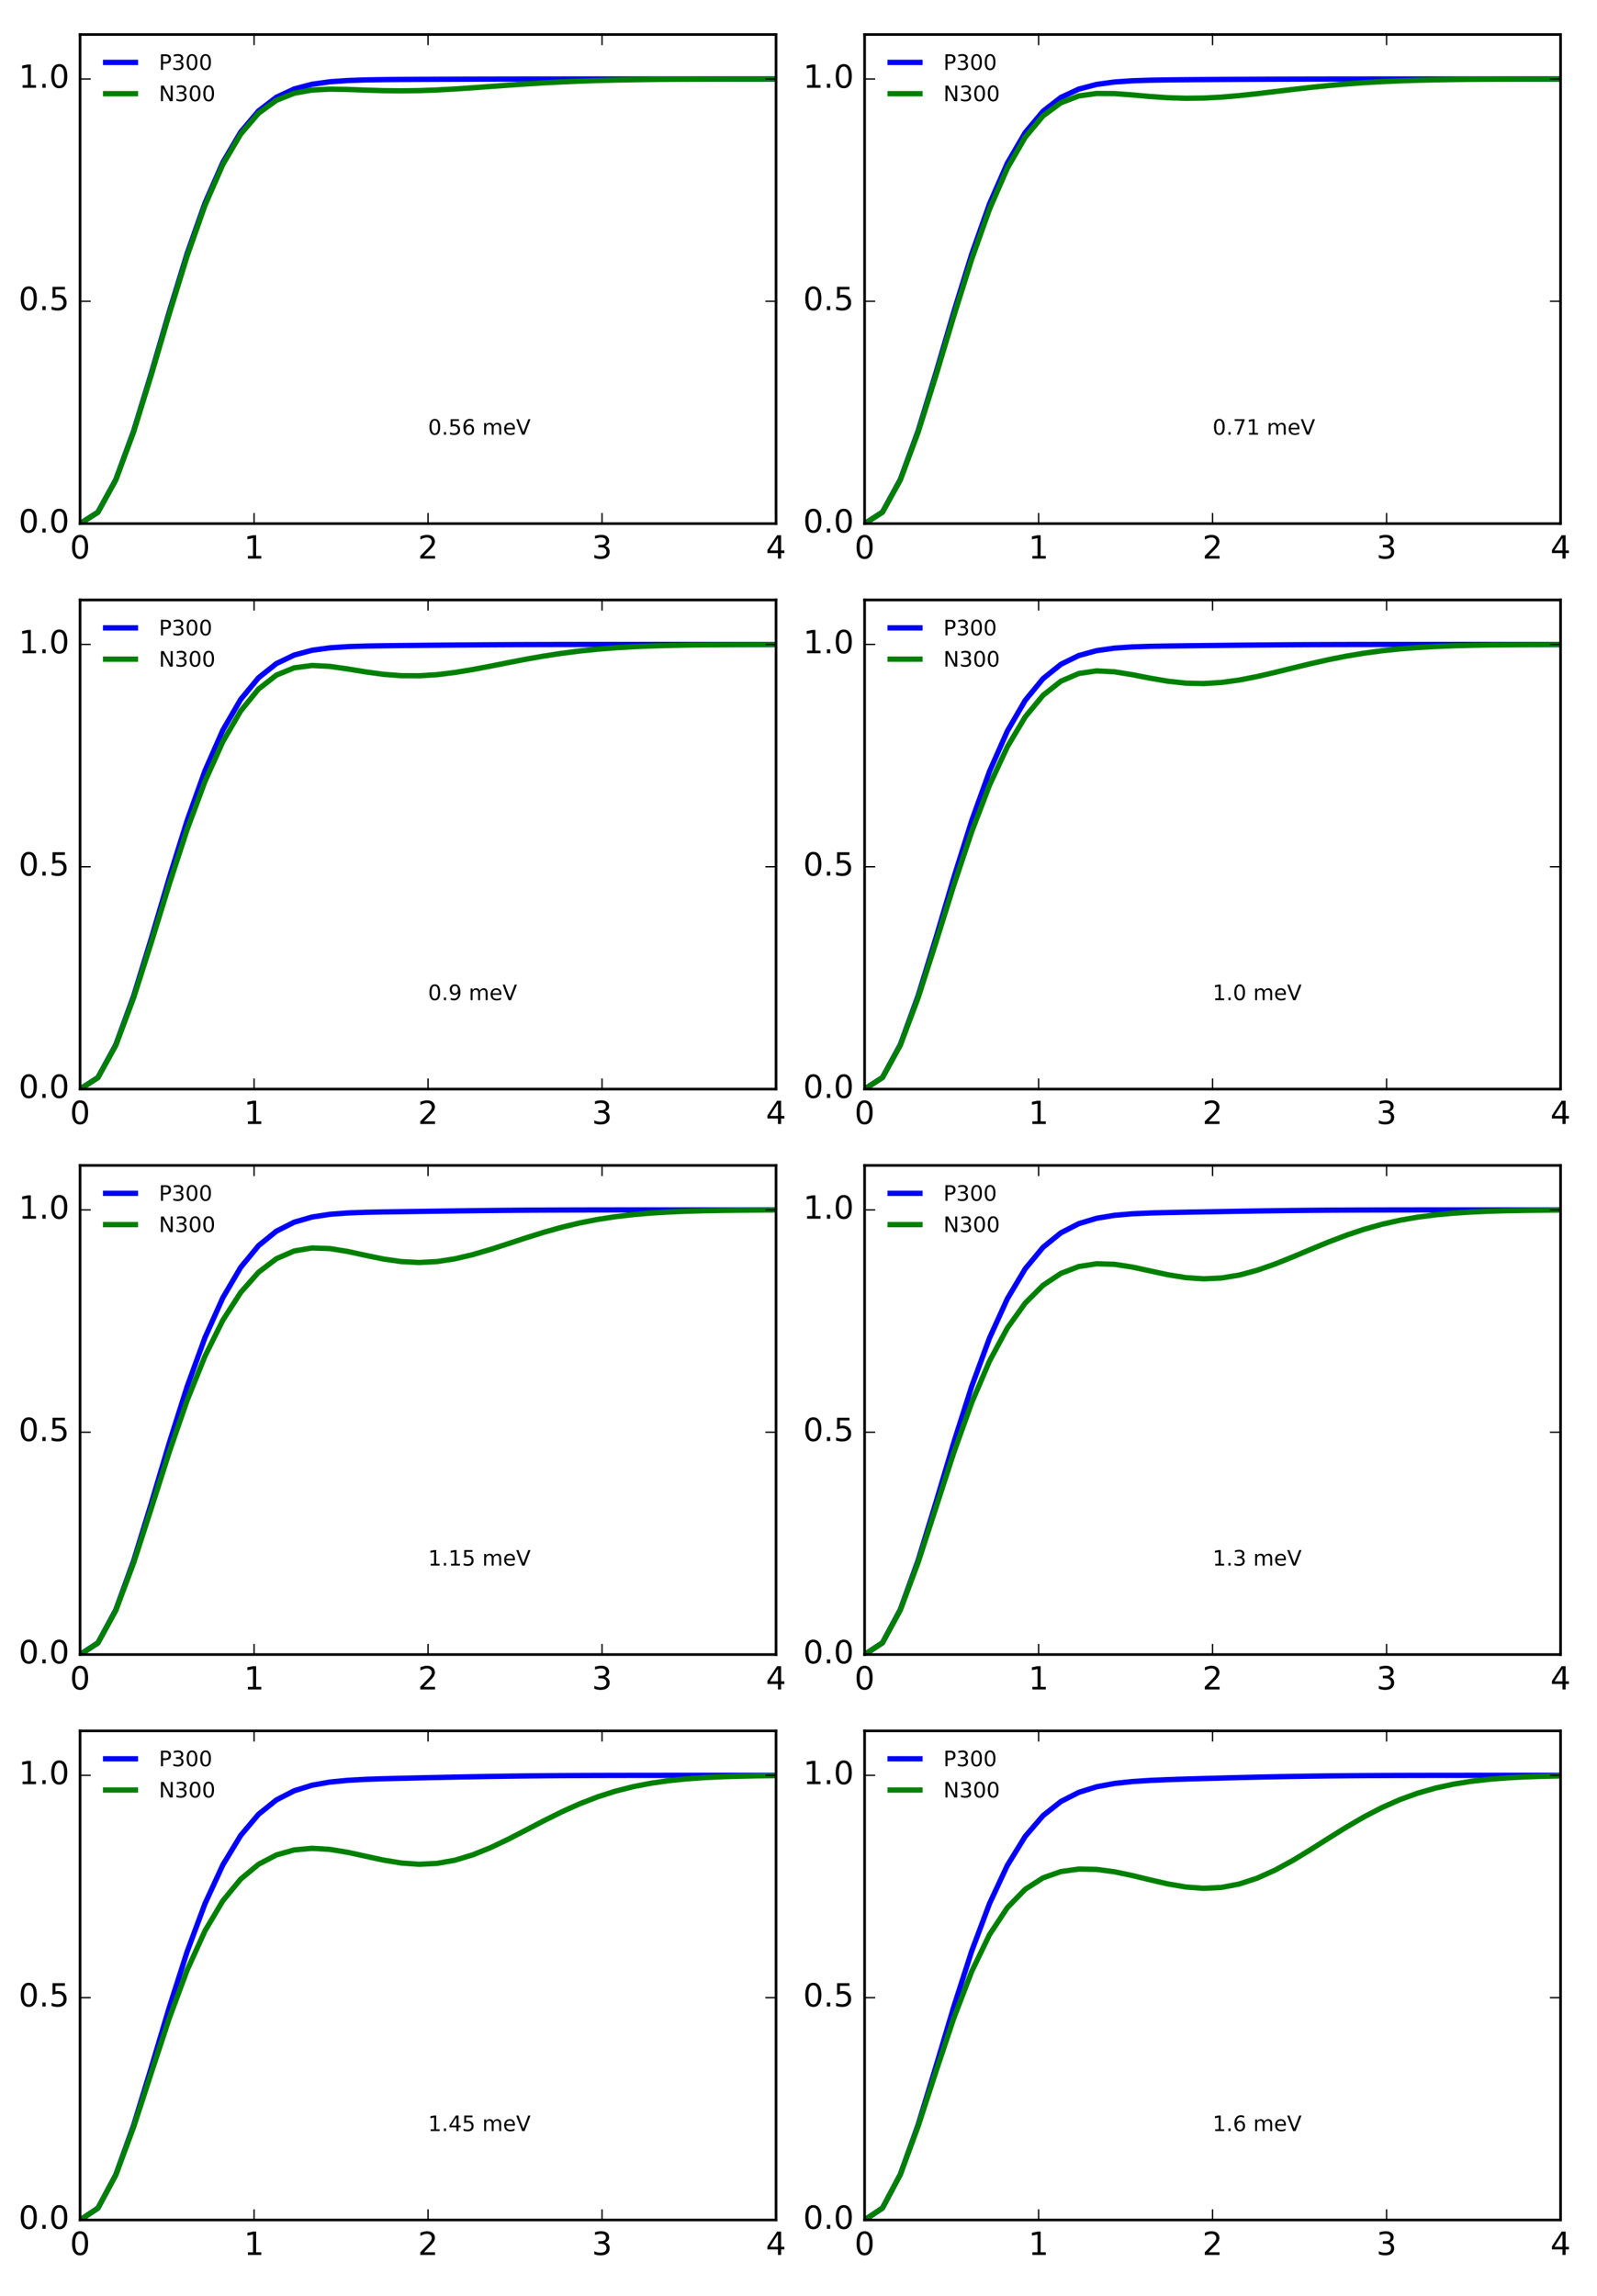 <?xml version="1.0" encoding="utf-8" standalone="no"?>
<!DOCTYPE svg PUBLIC "-//W3C//DTD SVG 1.1//EN"
  "http://www.w3.org/Graphics/SVG/1.1/DTD/svg11.dtd">
<!-- Created with matplotlib (http://matplotlib.org/) -->
<svg height="862pt" version="1.1" viewBox="0 0 600 862" width="600pt" xmlns="http://www.w3.org/2000/svg" xmlns:xlink="http://www.w3.org/1999/xlink">
 <defs>
  <style type="text/css">
*{stroke-linecap:butt;stroke-linejoin:round;stroke-miterlimit:100000;}
  </style>
 </defs>
 <g id="figure_1">
  <g id="patch_1">
   <path d="M 0 862.2 
L 600.3 862.2 
L 600.3 0 
L 0 0 
z
" style="fill:#ffffff;"/>
  </g>
  <g id="axes_1">
   <g id="patch_2">
    <path d="M 30.086 196.61 
L 291.558 196.61 
L 291.558 12.96 
L 30.086 12.96 
z
" style="fill:#ffffff;"/>
   </g>
   <g id="line2d_1">
    <path clip-path="url(#p0e430eb842)" d="M 30.086 196.61 
L 36.79 192.309 
L 43.495 180.098 
L 50.199 161.818 
L 56.904 139.927 
L 63.608 116.975 
L 70.312 95.204 
L 77.017 76.249 
L 83.721 60.993 
L 90.426 49.594 
L 97.13 41.663 
L 103.834 36.518 
L 110.539 33.401 
L 117.243 31.637 
L 123.948 30.702 
L 130.652 30.233 
L 137.357 30.006 
L 144.061 29.895 
L 150.765 29.834 
L 157.47 29.794 
L 164.174 29.763 
L 170.879 29.738 
L 177.583 29.717 
L 184.288 29.7 
L 190.992 29.686 
L 197.696 29.676 
L 204.401 29.669 
L 211.105 29.664 
L 217.81 29.661 
L 224.514 29.659 
L 231.218 29.657 
L 237.923 29.657 
L 244.627 29.656 
L 251.332 29.656 
L 258.036 29.656 
L 264.741 29.656 
L 271.445 29.656 
L 278.149 29.655 
L 284.854 29.655 
L 291.558 29.655 
" style="fill:none;stroke:#0000ff;stroke-linecap:square;stroke-width:2.0;"/>
   </g>
   <g id="line2d_2">
    <path clip-path="url(#p0e430eb842)" d="M 30.086 196.61 
L 36.79 192.337 
L 43.495 180.235 
L 50.199 162.169 
L 56.904 140.544 
L 63.608 117.802 
L 70.312 96.105 
L 77.017 77.102 
L 83.721 61.761 
L 90.426 50.338 
L 97.13 42.522 
L 103.834 37.664 
L 110.539 34.998 
L 117.243 33.801 
L 123.948 33.477 
L 130.652 33.588 
L 137.357 33.835 
L 144.061 34.041 
L 150.765 34.114 
L 157.47 34.024 
L 164.174 33.778 
L 170.879 33.409 
L 177.583 32.958 
L 184.288 32.468 
L 190.992 31.977 
L 197.696 31.515 
L 204.401 31.103 
L 211.105 30.751 
L 217.81 30.463 
L 224.514 30.235 
L 231.218 30.061 
L 237.923 29.932 
L 244.627 29.84 
L 251.332 29.775 
L 258.036 29.731 
L 264.741 29.703 
L 271.445 29.684 
L 278.149 29.672 
L 284.854 29.665 
L 291.558 29.661 
" style="fill:none;stroke:#008000;stroke-linecap:square;stroke-width:2.0;"/>
   </g>
   <g id="patch_3">
    <path d="M 30.086 12.96 
L 291.558 12.96 
" style="fill:none;stroke:#000000;stroke-linecap:square;stroke-linejoin:miter;"/>
   </g>
   <g id="patch_4">
    <path d="M 291.558 196.61 
L 291.558 12.96 
" style="fill:none;stroke:#000000;stroke-linecap:square;stroke-linejoin:miter;"/>
   </g>
   <g id="patch_5">
    <path d="M 30.086 196.61 
L 291.558 196.61 
" style="fill:none;stroke:#000000;stroke-linecap:square;stroke-linejoin:miter;"/>
   </g>
   <g id="patch_6">
    <path d="M 30.086 196.61 
L 30.086 12.96 
" style="fill:none;stroke:#000000;stroke-linecap:square;stroke-linejoin:miter;"/>
   </g>
   <g id="matplotlib.axis_1">
    <g id="xtick_1">
     <g id="line2d_3">
      <defs>
       <path d="M 0 0 
L 0 -4 
" id="mb6e5dc57f1" style="stroke:#000000;stroke-width:0.5;"/>
      </defs>
      <g>
       <use style="stroke:#000000;stroke-width:0.5;" x="30.086" xlink:href="#mb6e5dc57f1" y="196.61"/>
      </g>
     </g>
     <g id="line2d_4">
      <defs>
       <path d="M 0 0 
L 0 4 
" id="m9199a4e7be" style="stroke:#000000;stroke-width:0.5;"/>
      </defs>
      <g>
       <use style="stroke:#000000;stroke-width:0.5;" x="30.086" xlink:href="#m9199a4e7be" y="12.96"/>
      </g>
     </g>
     <g id="text_1">
      <!-- 0 -->
      <defs>
       <path d="M 31.781 66.406 
Q 24.172 66.406 20.328 58.906 
Q 16.5 51.422 16.5 36.375 
Q 16.5 21.391 20.328 13.891 
Q 24.172 6.391 31.781 6.391 
Q 39.453 6.391 43.281 13.891 
Q 47.125 21.391 47.125 36.375 
Q 47.125 51.422 43.281 58.906 
Q 39.453 66.406 31.781 66.406 
M 31.781 74.219 
Q 44.047 74.219 50.516 64.516 
Q 56.984 54.828 56.984 36.375 
Q 56.984 17.969 50.516 8.266 
Q 44.047 -1.422 31.781 -1.422 
Q 19.531 -1.422 13.062 8.266 
Q 6.594 17.969 6.594 36.375 
Q 6.594 54.828 13.062 64.516 
Q 19.531 74.219 31.781 74.219 
" id="BitstreamVeraSans-Roman-30"/>
      </defs>
      <g transform="translate(26.268 209.728)scale(0.12 -0.12)">
       <use xlink:href="#BitstreamVeraSans-Roman-30"/>
      </g>
     </g>
    </g>
    <g id="xtick_2">
     <g id="line2d_5">
      <g>
       <use style="stroke:#000000;stroke-width:0.5;" x="95.454" xlink:href="#mb6e5dc57f1" y="196.61"/>
      </g>
     </g>
     <g id="line2d_6">
      <g>
       <use style="stroke:#000000;stroke-width:0.5;" x="95.454" xlink:href="#m9199a4e7be" y="12.96"/>
      </g>
     </g>
     <g id="text_2">
      <!-- 1 -->
      <defs>
       <path d="M 12.406 8.297 
L 28.516 8.297 
L 28.516 63.922 
L 10.984 60.406 
L 10.984 69.391 
L 28.422 72.906 
L 38.281 72.906 
L 38.281 8.297 
L 54.391 8.297 
L 54.391 0 
L 12.406 0 
z
" id="BitstreamVeraSans-Roman-31"/>
      </defs>
      <g transform="translate(91.636 209.728)scale(0.12 -0.12)">
       <use xlink:href="#BitstreamVeraSans-Roman-31"/>
      </g>
     </g>
    </g>
    <g id="xtick_3">
     <g id="line2d_7">
      <g>
       <use style="stroke:#000000;stroke-width:0.5;" x="160.822" xlink:href="#mb6e5dc57f1" y="196.61"/>
      </g>
     </g>
     <g id="line2d_8">
      <g>
       <use style="stroke:#000000;stroke-width:0.5;" x="160.822" xlink:href="#m9199a4e7be" y="12.96"/>
      </g>
     </g>
     <g id="text_3">
      <!-- 2 -->
      <defs>
       <path d="M 19.188 8.297 
L 53.609 8.297 
L 53.609 0 
L 7.328 0 
L 7.328 8.297 
Q 12.938 14.109 22.625 23.891 
Q 32.328 33.688 34.812 36.531 
Q 39.547 41.844 41.422 45.531 
Q 43.312 49.219 43.312 52.781 
Q 43.312 58.594 39.234 62.25 
Q 35.156 65.922 28.609 65.922 
Q 23.969 65.922 18.812 64.312 
Q 13.672 62.703 7.812 59.422 
L 7.812 69.391 
Q 13.766 71.781 18.938 73 
Q 24.125 74.219 28.422 74.219 
Q 39.75 74.219 46.484 68.547 
Q 53.219 62.891 53.219 53.422 
Q 53.219 48.922 51.531 44.891 
Q 49.859 40.875 45.406 35.406 
Q 44.188 33.984 37.641 27.219 
Q 31.109 20.453 19.188 8.297 
" id="BitstreamVeraSans-Roman-32"/>
      </defs>
      <g transform="translate(157.005 209.728)scale(0.12 -0.12)">
       <use xlink:href="#BitstreamVeraSans-Roman-32"/>
      </g>
     </g>
    </g>
    <g id="xtick_4">
     <g id="line2d_9">
      <g>
       <use style="stroke:#000000;stroke-width:0.5;" x="226.19" xlink:href="#mb6e5dc57f1" y="196.61"/>
      </g>
     </g>
     <g id="line2d_10">
      <g>
       <use style="stroke:#000000;stroke-width:0.5;" x="226.19" xlink:href="#m9199a4e7be" y="12.96"/>
      </g>
     </g>
     <g id="text_4">
      <!-- 3 -->
      <defs>
       <path d="M 40.578 39.312 
Q 47.656 37.797 51.625 33 
Q 55.609 28.219 55.609 21.188 
Q 55.609 10.406 48.188 4.484 
Q 40.766 -1.422 27.094 -1.422 
Q 22.516 -1.422 17.656 -0.516 
Q 12.797 0.391 7.625 2.203 
L 7.625 11.719 
Q 11.719 9.328 16.594 8.109 
Q 21.484 6.891 26.812 6.891 
Q 36.078 6.891 40.938 10.547 
Q 45.797 14.203 45.797 21.188 
Q 45.797 27.641 41.281 31.266 
Q 36.766 34.906 28.719 34.906 
L 20.219 34.906 
L 20.219 43.016 
L 29.109 43.016 
Q 36.375 43.016 40.234 45.922 
Q 44.094 48.828 44.094 54.297 
Q 44.094 59.906 40.109 62.906 
Q 36.141 65.922 28.719 65.922 
Q 24.656 65.922 20.016 65.031 
Q 15.375 64.156 9.812 62.312 
L 9.812 71.094 
Q 15.438 72.656 20.344 73.438 
Q 25.25 74.219 29.594 74.219 
Q 40.828 74.219 47.359 69.109 
Q 53.906 64.016 53.906 55.328 
Q 53.906 49.266 50.438 45.094 
Q 46.969 40.922 40.578 39.312 
" id="BitstreamVeraSans-Roman-33"/>
      </defs>
      <g transform="translate(222.373 209.728)scale(0.12 -0.12)">
       <use xlink:href="#BitstreamVeraSans-Roman-33"/>
      </g>
     </g>
    </g>
    <g id="xtick_5">
     <g id="line2d_11">
      <g>
       <use style="stroke:#000000;stroke-width:0.5;" x="291.558" xlink:href="#mb6e5dc57f1" y="196.61"/>
      </g>
     </g>
     <g id="line2d_12">
      <g>
       <use style="stroke:#000000;stroke-width:0.5;" x="291.558" xlink:href="#m9199a4e7be" y="12.96"/>
      </g>
     </g>
     <g id="text_5">
      <!-- 4 -->
      <defs>
       <path d="M 37.797 64.312 
L 12.891 25.391 
L 37.797 25.391 
z
M 35.203 72.906 
L 47.609 72.906 
L 47.609 25.391 
L 58.016 25.391 
L 58.016 17.188 
L 47.609 17.188 
L 47.609 0 
L 37.797 0 
L 37.797 17.188 
L 4.891 17.188 
L 4.891 26.703 
z
" id="BitstreamVeraSans-Roman-34"/>
      </defs>
      <g transform="translate(287.741 209.728)scale(0.12 -0.12)">
       <use xlink:href="#BitstreamVeraSans-Roman-34"/>
      </g>
     </g>
    </g>
   </g>
   <g id="matplotlib.axis_2">
    <g id="ytick_1">
     <g id="line2d_13">
      <defs>
       <path d="M 0 0 
L 4 0 
" id="m1a7a6993e8" style="stroke:#000000;stroke-width:0.5;"/>
      </defs>
      <g>
       <use style="stroke:#000000;stroke-width:0.5;" x="30.086" xlink:href="#m1a7a6993e8" y="196.61"/>
      </g>
     </g>
     <g id="line2d_14">
      <defs>
       <path d="M 0 0 
L -4 0 
" id="md71fb406af" style="stroke:#000000;stroke-width:0.5;"/>
      </defs>
      <g>
       <use style="stroke:#000000;stroke-width:0.5;" x="291.558" xlink:href="#md71fb406af" y="196.61"/>
      </g>
     </g>
     <g id="text_6">
      <!-- 0.0 -->
      <defs>
       <path d="M 10.688 12.406 
L 21 12.406 
L 21 0 
L 10.688 0 
z
" id="BitstreamVeraSans-Roman-2e"/>
      </defs>
      <g transform="translate(7.002 199.921)scale(0.12 -0.12)">
       <use xlink:href="#BitstreamVeraSans-Roman-30"/>
       <use x="63.623" xlink:href="#BitstreamVeraSans-Roman-2e"/>
       <use x="95.41" xlink:href="#BitstreamVeraSans-Roman-30"/>
      </g>
     </g>
    </g>
    <g id="ytick_2">
     <g id="line2d_15">
      <g>
       <use style="stroke:#000000;stroke-width:0.5;" x="30.086" xlink:href="#m1a7a6993e8" y="113.133"/>
      </g>
     </g>
     <g id="line2d_16">
      <g>
       <use style="stroke:#000000;stroke-width:0.5;" x="291.558" xlink:href="#md71fb406af" y="113.133"/>
      </g>
     </g>
     <g id="text_7">
      <!-- 0.5 -->
      <defs>
       <path d="M 10.797 72.906 
L 49.516 72.906 
L 49.516 64.594 
L 19.828 64.594 
L 19.828 46.734 
Q 21.969 47.469 24.109 47.828 
Q 26.266 48.188 28.422 48.188 
Q 40.625 48.188 47.75 41.5 
Q 54.891 34.812 54.891 23.391 
Q 54.891 11.625 47.562 5.094 
Q 40.234 -1.422 26.906 -1.422 
Q 22.312 -1.422 17.547 -0.641 
Q 12.797 0.141 7.719 1.703 
L 7.719 11.625 
Q 12.109 9.234 16.797 8.062 
Q 21.484 6.891 26.703 6.891 
Q 35.156 6.891 40.078 11.328 
Q 45.016 15.766 45.016 23.391 
Q 45.016 31 40.078 35.438 
Q 35.156 39.891 26.703 39.891 
Q 22.75 39.891 18.812 39.016 
Q 14.891 38.141 10.797 36.281 
z
" id="BitstreamVeraSans-Roman-35"/>
      </defs>
      <g transform="translate(7.002 116.444)scale(0.12 -0.12)">
       <use xlink:href="#BitstreamVeraSans-Roman-30"/>
       <use x="63.623" xlink:href="#BitstreamVeraSans-Roman-2e"/>
       <use x="95.41" xlink:href="#BitstreamVeraSans-Roman-35"/>
      </g>
     </g>
    </g>
    <g id="ytick_3">
     <g id="line2d_17">
      <g>
       <use style="stroke:#000000;stroke-width:0.5;" x="30.086" xlink:href="#m1a7a6993e8" y="29.655"/>
      </g>
     </g>
     <g id="line2d_18">
      <g>
       <use style="stroke:#000000;stroke-width:0.5;" x="291.558" xlink:href="#md71fb406af" y="29.655"/>
      </g>
     </g>
     <g id="text_8">
      <!-- 1.0 -->
      <g transform="translate(7.002 32.967)scale(0.12 -0.12)">
       <use xlink:href="#BitstreamVeraSans-Roman-31"/>
       <use x="63.623" xlink:href="#BitstreamVeraSans-Roman-2e"/>
       <use x="95.41" xlink:href="#BitstreamVeraSans-Roman-30"/>
      </g>
     </g>
    </g>
   </g>
   <g id="text_9">
    <!-- 0.56 meV -->
    <defs>
     <path d="M 56.203 29.594 
L 56.203 25.203 
L 14.891 25.203 
Q 15.484 15.922 20.484 11.062 
Q 25.484 6.203 34.422 6.203 
Q 39.594 6.203 44.453 7.469 
Q 49.312 8.734 54.109 11.281 
L 54.109 2.781 
Q 49.266 0.734 44.188 -0.344 
Q 39.109 -1.422 33.891 -1.422 
Q 20.797 -1.422 13.156 6.188 
Q 5.516 13.812 5.516 26.812 
Q 5.516 40.234 12.766 48.109 
Q 20.016 56 32.328 56 
Q 43.359 56 49.781 48.891 
Q 56.203 41.797 56.203 29.594 
M 47.219 32.234 
Q 47.125 39.594 43.094 43.984 
Q 39.062 48.391 32.422 48.391 
Q 24.906 48.391 20.391 44.141 
Q 15.875 39.891 15.188 32.172 
z
" id="BitstreamVeraSans-Roman-65"/>
     <path id="BitstreamVeraSans-Roman-20"/>
     <path d="M 33.016 40.375 
Q 26.375 40.375 22.484 35.828 
Q 18.609 31.297 18.609 23.391 
Q 18.609 15.531 22.484 10.953 
Q 26.375 6.391 33.016 6.391 
Q 39.656 6.391 43.531 10.953 
Q 47.406 15.531 47.406 23.391 
Q 47.406 31.297 43.531 35.828 
Q 39.656 40.375 33.016 40.375 
M 52.594 71.297 
L 52.594 62.312 
Q 48.875 64.062 45.094 64.984 
Q 41.312 65.922 37.594 65.922 
Q 27.828 65.922 22.672 59.328 
Q 17.531 52.734 16.797 39.406 
Q 19.672 43.656 24.016 45.922 
Q 28.375 48.188 33.594 48.188 
Q 44.578 48.188 50.953 41.516 
Q 57.328 34.859 57.328 23.391 
Q 57.328 12.156 50.688 5.359 
Q 44.047 -1.422 33.016 -1.422 
Q 20.359 -1.422 13.672 8.266 
Q 6.984 17.969 6.984 36.375 
Q 6.984 53.656 15.188 63.938 
Q 23.391 74.219 37.203 74.219 
Q 40.922 74.219 44.703 73.484 
Q 48.484 72.75 52.594 71.297 
" id="BitstreamVeraSans-Roman-36"/>
     <path d="M 28.609 0 
L 0.781 72.906 
L 11.078 72.906 
L 34.188 11.531 
L 57.328 72.906 
L 67.578 72.906 
L 39.797 0 
z
" id="BitstreamVeraSans-Roman-56"/>
     <path d="M 52 44.188 
Q 55.375 50.25 60.062 53.125 
Q 64.75 56 71.094 56 
Q 79.641 56 84.281 50.016 
Q 88.922 44.047 88.922 33.016 
L 88.922 0 
L 79.891 0 
L 79.891 32.719 
Q 79.891 40.578 77.094 44.375 
Q 74.312 48.188 68.609 48.188 
Q 61.625 48.188 57.562 43.547 
Q 53.516 38.922 53.516 30.906 
L 53.516 0 
L 44.484 0 
L 44.484 32.719 
Q 44.484 40.625 41.703 44.406 
Q 38.922 48.188 33.109 48.188 
Q 26.219 48.188 22.156 43.531 
Q 18.109 38.875 18.109 30.906 
L 18.109 0 
L 9.078 0 
L 9.078 54.688 
L 18.109 54.688 
L 18.109 46.188 
Q 21.188 51.219 25.484 53.609 
Q 29.781 56 35.688 56 
Q 41.656 56 45.828 52.969 
Q 50 49.953 52 44.188 
" id="BitstreamVeraSans-Roman-6d"/>
    </defs>
    <g transform="translate(160.822 163.219)scale(0.08 -0.08)">
     <use xlink:href="#BitstreamVeraSans-Roman-30"/>
     <use x="63.623" xlink:href="#BitstreamVeraSans-Roman-2e"/>
     <use x="95.41" xlink:href="#BitstreamVeraSans-Roman-35"/>
     <use x="159.033" xlink:href="#BitstreamVeraSans-Roman-36"/>
     <use x="222.656" xlink:href="#BitstreamVeraSans-Roman-20"/>
     <use x="254.443" xlink:href="#BitstreamVeraSans-Roman-6d"/>
     <use x="351.855" xlink:href="#BitstreamVeraSans-Roman-65"/>
     <use x="413.379" xlink:href="#BitstreamVeraSans-Roman-56"/>
    </g>
   </g>
   <g id="legend_1">
    <g id="line2d_19">
     <path d="M 39.686 23.439 
L 50.886 23.439 
" style="fill:none;stroke:#0000ff;stroke-linecap:square;stroke-width:2.0;"/>
    </g>
    <g id="line2d_20"/>
    <g id="text_10">
     <!-- P300 -->
     <defs>
      <path d="M 19.672 64.797 
L 19.672 37.406 
L 32.078 37.406 
Q 38.969 37.406 42.719 40.969 
Q 46.484 44.531 46.484 51.125 
Q 46.484 57.672 42.719 61.234 
Q 38.969 64.797 32.078 64.797 
z
M 9.812 72.906 
L 32.078 72.906 
Q 44.344 72.906 50.609 67.359 
Q 56.891 61.812 56.891 51.125 
Q 56.891 40.328 50.609 34.812 
Q 44.344 29.297 32.078 29.297 
L 19.672 29.297 
L 19.672 0 
L 9.812 0 
z
" id="BitstreamVeraSans-Roman-50"/>
     </defs>
     <g transform="translate(59.686 26.239)scale(0.08 -0.08)">
      <use xlink:href="#BitstreamVeraSans-Roman-50"/>
      <use x="60.303" xlink:href="#BitstreamVeraSans-Roman-33"/>
      <use x="123.926" xlink:href="#BitstreamVeraSans-Roman-30"/>
      <use x="187.549" xlink:href="#BitstreamVeraSans-Roman-30"/>
     </g>
    </g>
    <g id="line2d_21">
     <path d="M 39.686 35.181 
L 50.886 35.181 
" style="fill:none;stroke:#008000;stroke-linecap:square;stroke-width:2.0;"/>
    </g>
    <g id="line2d_22"/>
    <g id="text_11">
     <!-- N300 -->
     <defs>
      <path d="M 9.812 72.906 
L 23.094 72.906 
L 55.422 11.922 
L 55.422 72.906 
L 64.984 72.906 
L 64.984 0 
L 51.703 0 
L 19.391 60.984 
L 19.391 0 
L 9.812 0 
z
" id="BitstreamVeraSans-Roman-4e"/>
     </defs>
     <g transform="translate(59.686 37.981)scale(0.08 -0.08)">
      <use xlink:href="#BitstreamVeraSans-Roman-4e"/>
      <use x="74.805" xlink:href="#BitstreamVeraSans-Roman-33"/>
      <use x="138.428" xlink:href="#BitstreamVeraSans-Roman-30"/>
      <use x="202.051" xlink:href="#BitstreamVeraSans-Roman-30"/>
     </g>
    </g>
   </g>
  </g>
  <g id="axes_2">
   <g id="patch_7">
    <path d="M 324.833 196.61 
L 586.306 196.61 
L 586.306 12.96 
L 324.833 12.96 
z
" style="fill:#ffffff;"/>
   </g>
   <g id="line2d_23">
    <path clip-path="url(#pa0245fe511)" d="M 324.833 196.61 
L 331.538 192.293 
L 338.242 180.052 
L 344.946 161.771 
L 351.651 139.951 
L 358.355 117.131 
L 365.06 95.481 
L 371.764 76.567 
L 378.469 61.265 
L 385.173 49.776 
L 391.877 41.766 
L 398.582 36.576 
L 405.286 33.451 
L 411.991 31.701 
L 418.695 30.785 
L 425.399 30.332 
L 432.104 30.112 
L 438.808 29.998 
L 445.513 29.929 
L 452.217 29.876 
L 458.922 29.831 
L 465.626 29.791 
L 472.33 29.757 
L 479.035 29.729 
L 485.739 29.708 
L 492.444 29.691 
L 499.148 29.679 
L 505.852 29.671 
L 512.557 29.665 
L 519.261 29.661 
L 525.966 29.659 
L 532.67 29.657 
L 539.375 29.657 
L 546.079 29.656 
L 552.783 29.656 
L 559.488 29.656 
L 566.192 29.656 
L 572.897 29.656 
L 579.601 29.655 
L 586.306 29.655 
" style="fill:none;stroke:#0000ff;stroke-linecap:square;stroke-width:2.0;"/>
   </g>
   <g id="line2d_24">
    <path clip-path="url(#pa0245fe511)" d="M 324.833 196.61 
L 331.538 192.331 
L 338.242 180.242 
L 344.946 162.288 
L 351.651 140.95 
L 358.355 118.634 
L 365.06 97.342 
L 371.764 78.543 
L 378.469 63.154 
L 385.173 51.529 
L 391.877 43.514 
L 398.582 38.587 
L 405.286 36.031 
L 411.991 35.102 
L 418.695 35.142 
L 425.399 35.638 
L 432.104 36.228 
L 438.808 36.686 
L 445.513 36.894 
L 452.217 36.814 
L 458.922 36.464 
L 465.626 35.895 
L 472.33 35.177 
L 479.035 34.382 
L 485.739 33.574 
L 492.444 32.808 
L 499.148 32.118 
L 505.852 31.525 
L 512.557 31.036 
L 519.261 30.649 
L 525.966 30.352 
L 532.67 30.131 
L 539.375 29.973 
L 546.079 29.862 
L 552.783 29.787 
L 559.488 29.737 
L 566.192 29.705 
L 572.897 29.685 
L 579.601 29.673 
L 586.306 29.665 
" style="fill:none;stroke:#008000;stroke-linecap:square;stroke-width:2.0;"/>
   </g>
   <g id="patch_8">
    <path d="M 324.833 12.96 
L 586.306 12.96 
" style="fill:none;stroke:#000000;stroke-linecap:square;stroke-linejoin:miter;"/>
   </g>
   <g id="patch_9">
    <path d="M 586.306 196.61 
L 586.306 12.96 
" style="fill:none;stroke:#000000;stroke-linecap:square;stroke-linejoin:miter;"/>
   </g>
   <g id="patch_10">
    <path d="M 324.833 196.61 
L 586.306 196.61 
" style="fill:none;stroke:#000000;stroke-linecap:square;stroke-linejoin:miter;"/>
   </g>
   <g id="patch_11">
    <path d="M 324.833 196.61 
L 324.833 12.96 
" style="fill:none;stroke:#000000;stroke-linecap:square;stroke-linejoin:miter;"/>
   </g>
   <g id="matplotlib.axis_3">
    <g id="xtick_6">
     <g id="line2d_25">
      <g>
       <use style="stroke:#000000;stroke-width:0.5;" x="324.833" xlink:href="#mb6e5dc57f1" y="196.61"/>
      </g>
     </g>
     <g id="line2d_26">
      <g>
       <use style="stroke:#000000;stroke-width:0.5;" x="324.833" xlink:href="#m9199a4e7be" y="12.96"/>
      </g>
     </g>
     <g id="text_12">
      <!-- 0 -->
      <g transform="translate(321.016 209.728)scale(0.12 -0.12)">
       <use xlink:href="#BitstreamVeraSans-Roman-30"/>
      </g>
     </g>
    </g>
    <g id="xtick_7">
     <g id="line2d_27">
      <g>
       <use style="stroke:#000000;stroke-width:0.5;" x="390.201" xlink:href="#mb6e5dc57f1" y="196.61"/>
      </g>
     </g>
     <g id="line2d_28">
      <g>
       <use style="stroke:#000000;stroke-width:0.5;" x="390.201" xlink:href="#m9199a4e7be" y="12.96"/>
      </g>
     </g>
     <g id="text_13">
      <!-- 1 -->
      <g transform="translate(386.384 209.728)scale(0.12 -0.12)">
       <use xlink:href="#BitstreamVeraSans-Roman-31"/>
      </g>
     </g>
    </g>
    <g id="xtick_8">
     <g id="line2d_29">
      <g>
       <use style="stroke:#000000;stroke-width:0.5;" x="455.569" xlink:href="#mb6e5dc57f1" y="196.61"/>
      </g>
     </g>
     <g id="line2d_30">
      <g>
       <use style="stroke:#000000;stroke-width:0.5;" x="455.569" xlink:href="#m9199a4e7be" y="12.96"/>
      </g>
     </g>
     <g id="text_14">
      <!-- 2 -->
      <g transform="translate(451.752 209.728)scale(0.12 -0.12)">
       <use xlink:href="#BitstreamVeraSans-Roman-32"/>
      </g>
     </g>
    </g>
    <g id="xtick_9">
     <g id="line2d_31">
      <g>
       <use style="stroke:#000000;stroke-width:0.5;" x="520.937" xlink:href="#mb6e5dc57f1" y="196.61"/>
      </g>
     </g>
     <g id="line2d_32">
      <g>
       <use style="stroke:#000000;stroke-width:0.5;" x="520.937" xlink:href="#m9199a4e7be" y="12.96"/>
      </g>
     </g>
     <g id="text_15">
      <!-- 3 -->
      <g transform="translate(517.12 209.728)scale(0.12 -0.12)">
       <use xlink:href="#BitstreamVeraSans-Roman-33"/>
      </g>
     </g>
    </g>
    <g id="xtick_10">
     <g id="line2d_33">
      <g>
       <use style="stroke:#000000;stroke-width:0.5;" x="586.306" xlink:href="#mb6e5dc57f1" y="196.61"/>
      </g>
     </g>
     <g id="line2d_34">
      <g>
       <use style="stroke:#000000;stroke-width:0.5;" x="586.306" xlink:href="#m9199a4e7be" y="12.96"/>
      </g>
     </g>
     <g id="text_16">
      <!-- 4 -->
      <g transform="translate(582.488 209.728)scale(0.12 -0.12)">
       <use xlink:href="#BitstreamVeraSans-Roman-34"/>
      </g>
     </g>
    </g>
   </g>
   <g id="matplotlib.axis_4">
    <g id="ytick_4">
     <g id="line2d_35">
      <g>
       <use style="stroke:#000000;stroke-width:0.5;" x="324.833" xlink:href="#m1a7a6993e8" y="196.61"/>
      </g>
     </g>
     <g id="line2d_36">
      <g>
       <use style="stroke:#000000;stroke-width:0.5;" x="586.306" xlink:href="#md71fb406af" y="196.61"/>
      </g>
     </g>
     <g id="text_17">
      <!-- 0.0 -->
      <g transform="translate(301.749 199.921)scale(0.12 -0.12)">
       <use xlink:href="#BitstreamVeraSans-Roman-30"/>
       <use x="63.623" xlink:href="#BitstreamVeraSans-Roman-2e"/>
       <use x="95.41" xlink:href="#BitstreamVeraSans-Roman-30"/>
      </g>
     </g>
    </g>
    <g id="ytick_5">
     <g id="line2d_37">
      <g>
       <use style="stroke:#000000;stroke-width:0.5;" x="324.833" xlink:href="#m1a7a6993e8" y="113.133"/>
      </g>
     </g>
     <g id="line2d_38">
      <g>
       <use style="stroke:#000000;stroke-width:0.5;" x="586.306" xlink:href="#md71fb406af" y="113.133"/>
      </g>
     </g>
     <g id="text_18">
      <!-- 0.5 -->
      <g transform="translate(301.749 116.444)scale(0.12 -0.12)">
       <use xlink:href="#BitstreamVeraSans-Roman-30"/>
       <use x="63.623" xlink:href="#BitstreamVeraSans-Roman-2e"/>
       <use x="95.41" xlink:href="#BitstreamVeraSans-Roman-35"/>
      </g>
     </g>
    </g>
    <g id="ytick_6">
     <g id="line2d_39">
      <g>
       <use style="stroke:#000000;stroke-width:0.5;" x="324.833" xlink:href="#m1a7a6993e8" y="29.655"/>
      </g>
     </g>
     <g id="line2d_40">
      <g>
       <use style="stroke:#000000;stroke-width:0.5;" x="586.306" xlink:href="#md71fb406af" y="29.655"/>
      </g>
     </g>
     <g id="text_19">
      <!-- 1.0 -->
      <g transform="translate(301.749 32.967)scale(0.12 -0.12)">
       <use xlink:href="#BitstreamVeraSans-Roman-31"/>
       <use x="63.623" xlink:href="#BitstreamVeraSans-Roman-2e"/>
       <use x="95.41" xlink:href="#BitstreamVeraSans-Roman-30"/>
      </g>
     </g>
    </g>
   </g>
   <g id="text_20">
    <!-- 0.71 meV -->
    <defs>
     <path d="M 8.203 72.906 
L 55.078 72.906 
L 55.078 68.703 
L 28.609 0 
L 18.312 0 
L 43.219 64.594 
L 8.203 64.594 
z
" id="BitstreamVeraSans-Roman-37"/>
    </defs>
    <g transform="translate(455.569 163.219)scale(0.08 -0.08)">
     <use xlink:href="#BitstreamVeraSans-Roman-30"/>
     <use x="63.623" xlink:href="#BitstreamVeraSans-Roman-2e"/>
     <use x="95.41" xlink:href="#BitstreamVeraSans-Roman-37"/>
     <use x="159.033" xlink:href="#BitstreamVeraSans-Roman-31"/>
     <use x="222.656" xlink:href="#BitstreamVeraSans-Roman-20"/>
     <use x="254.443" xlink:href="#BitstreamVeraSans-Roman-6d"/>
     <use x="351.855" xlink:href="#BitstreamVeraSans-Roman-65"/>
     <use x="413.379" xlink:href="#BitstreamVeraSans-Roman-56"/>
    </g>
   </g>
   <g id="legend_2">
    <g id="line2d_41">
     <path d="M 334.433 23.439 
L 345.633 23.439 
" style="fill:none;stroke:#0000ff;stroke-linecap:square;stroke-width:2.0;"/>
    </g>
    <g id="line2d_42"/>
    <g id="text_21">
     <!-- P300 -->
     <g transform="translate(354.433 26.239)scale(0.08 -0.08)">
      <use xlink:href="#BitstreamVeraSans-Roman-50"/>
      <use x="60.303" xlink:href="#BitstreamVeraSans-Roman-33"/>
      <use x="123.926" xlink:href="#BitstreamVeraSans-Roman-30"/>
      <use x="187.549" xlink:href="#BitstreamVeraSans-Roman-30"/>
     </g>
    </g>
    <g id="line2d_43">
     <path d="M 334.433 35.181 
L 345.633 35.181 
" style="fill:none;stroke:#008000;stroke-linecap:square;stroke-width:2.0;"/>
    </g>
    <g id="line2d_44"/>
    <g id="text_22">
     <!-- N300 -->
     <g transform="translate(354.433 37.981)scale(0.08 -0.08)">
      <use xlink:href="#BitstreamVeraSans-Roman-4e"/>
      <use x="74.805" xlink:href="#BitstreamVeraSans-Roman-33"/>
      <use x="138.428" xlink:href="#BitstreamVeraSans-Roman-30"/>
      <use x="202.051" xlink:href="#BitstreamVeraSans-Roman-30"/>
     </g>
    </g>
   </g>
  </g>
  <g id="axes_3">
   <g id="patch_12">
    <path d="M 30.086 408.92 
L 291.558 408.92 
L 291.558 225.27 
L 30.086 225.27 
z
" style="fill:#ffffff;"/>
   </g>
   <g id="line2d_45">
    <path clip-path="url(#p6b5ff55334)" d="M 30.086 408.92 
L 36.79 404.579 
L 43.495 392.281 
L 50.199 373.966 
L 56.904 352.198 
L 63.608 329.538 
L 70.312 308.107 
L 77.017 289.377 
L 83.721 274.147 
L 90.426 262.606 
L 97.13 254.473 
L 103.834 249.157 
L 110.539 245.945 
L 117.243 244.155 
L 123.948 243.235 
L 130.652 242.791 
L 137.357 242.58 
L 144.061 242.467 
L 150.765 242.389 
L 157.47 242.32 
L 164.174 242.254 
L 170.879 242.193 
L 177.583 242.139 
L 184.288 242.093 
L 190.992 242.056 
L 197.696 242.028 
L 204.401 242.007 
L 211.105 241.992 
L 217.81 241.982 
L 224.514 241.976 
L 231.218 241.972 
L 237.923 241.969 
L 244.627 241.968 
L 251.332 241.967 
L 258.036 241.966 
L 264.741 241.966 
L 271.445 241.966 
L 278.149 241.966 
L 284.854 241.965 
L 291.558 241.965 
" style="fill:none;stroke:#0000ff;stroke-linecap:square;stroke-width:2.0;"/>
   </g>
   <g id="line2d_46">
    <path clip-path="url(#p6b5ff55334)" d="M 30.086 408.92 
L 36.79 404.624 
L 43.495 392.52 
L 50.199 374.656 
L 56.904 353.64 
L 63.608 331.934 
L 70.312 311.437 
L 77.017 293.391 
L 83.721 278.473 
L 90.426 266.937 
L 97.13 258.716 
L 103.834 253.489 
L 110.539 250.749 
L 117.243 249.872 
L 123.948 250.209 
L 130.652 251.169 
L 137.357 252.272 
L 144.061 253.183 
L 150.765 253.7 
L 157.47 253.742 
L 164.174 253.317 
L 170.879 252.498 
L 177.583 251.391 
L 184.288 250.116 
L 190.992 248.785 
L 197.696 247.496 
L 204.401 246.316 
L 211.105 245.29 
L 217.81 244.435 
L 224.514 243.75 
L 231.218 243.222 
L 237.923 242.827 
L 244.627 242.542 
L 251.332 242.342 
L 258.036 242.205 
L 264.741 242.115 
L 271.445 242.056 
L 278.149 242.02 
L 284.854 241.997 
L 291.558 241.983 
" style="fill:none;stroke:#008000;stroke-linecap:square;stroke-width:2.0;"/>
   </g>
   <g id="patch_13">
    <path d="M 30.086 225.27 
L 291.558 225.27 
" style="fill:none;stroke:#000000;stroke-linecap:square;stroke-linejoin:miter;"/>
   </g>
   <g id="patch_14">
    <path d="M 291.558 408.92 
L 291.558 225.27 
" style="fill:none;stroke:#000000;stroke-linecap:square;stroke-linejoin:miter;"/>
   </g>
   <g id="patch_15">
    <path d="M 30.086 408.92 
L 291.558 408.92 
" style="fill:none;stroke:#000000;stroke-linecap:square;stroke-linejoin:miter;"/>
   </g>
   <g id="patch_16">
    <path d="M 30.086 408.92 
L 30.086 225.27 
" style="fill:none;stroke:#000000;stroke-linecap:square;stroke-linejoin:miter;"/>
   </g>
   <g id="matplotlib.axis_5">
    <g id="xtick_11">
     <g id="line2d_47">
      <g>
       <use style="stroke:#000000;stroke-width:0.5;" x="30.086" xlink:href="#mb6e5dc57f1" y="408.92"/>
      </g>
     </g>
     <g id="line2d_48">
      <g>
       <use style="stroke:#000000;stroke-width:0.5;" x="30.086" xlink:href="#m9199a4e7be" y="225.27"/>
      </g>
     </g>
     <g id="text_23">
      <!-- 0 -->
      <g transform="translate(26.268 422.038)scale(0.12 -0.12)">
       <use xlink:href="#BitstreamVeraSans-Roman-30"/>
      </g>
     </g>
    </g>
    <g id="xtick_12">
     <g id="line2d_49">
      <g>
       <use style="stroke:#000000;stroke-width:0.5;" x="95.454" xlink:href="#mb6e5dc57f1" y="408.92"/>
      </g>
     </g>
     <g id="line2d_50">
      <g>
       <use style="stroke:#000000;stroke-width:0.5;" x="95.454" xlink:href="#m9199a4e7be" y="225.27"/>
      </g>
     </g>
     <g id="text_24">
      <!-- 1 -->
      <g transform="translate(91.636 422.038)scale(0.12 -0.12)">
       <use xlink:href="#BitstreamVeraSans-Roman-31"/>
      </g>
     </g>
    </g>
    <g id="xtick_13">
     <g id="line2d_51">
      <g>
       <use style="stroke:#000000;stroke-width:0.5;" x="160.822" xlink:href="#mb6e5dc57f1" y="408.92"/>
      </g>
     </g>
     <g id="line2d_52">
      <g>
       <use style="stroke:#000000;stroke-width:0.5;" x="160.822" xlink:href="#m9199a4e7be" y="225.27"/>
      </g>
     </g>
     <g id="text_25">
      <!-- 2 -->
      <g transform="translate(157.005 422.038)scale(0.12 -0.12)">
       <use xlink:href="#BitstreamVeraSans-Roman-32"/>
      </g>
     </g>
    </g>
    <g id="xtick_14">
     <g id="line2d_53">
      <g>
       <use style="stroke:#000000;stroke-width:0.5;" x="226.19" xlink:href="#mb6e5dc57f1" y="408.92"/>
      </g>
     </g>
     <g id="line2d_54">
      <g>
       <use style="stroke:#000000;stroke-width:0.5;" x="226.19" xlink:href="#m9199a4e7be" y="225.27"/>
      </g>
     </g>
     <g id="text_26">
      <!-- 3 -->
      <g transform="translate(222.373 422.038)scale(0.12 -0.12)">
       <use xlink:href="#BitstreamVeraSans-Roman-33"/>
      </g>
     </g>
    </g>
    <g id="xtick_15">
     <g id="line2d_55">
      <g>
       <use style="stroke:#000000;stroke-width:0.5;" x="291.558" xlink:href="#mb6e5dc57f1" y="408.92"/>
      </g>
     </g>
     <g id="line2d_56">
      <g>
       <use style="stroke:#000000;stroke-width:0.5;" x="291.558" xlink:href="#m9199a4e7be" y="225.27"/>
      </g>
     </g>
     <g id="text_27">
      <!-- 4 -->
      <g transform="translate(287.741 422.038)scale(0.12 -0.12)">
       <use xlink:href="#BitstreamVeraSans-Roman-34"/>
      </g>
     </g>
    </g>
   </g>
   <g id="matplotlib.axis_6">
    <g id="ytick_7">
     <g id="line2d_57">
      <g>
       <use style="stroke:#000000;stroke-width:0.5;" x="30.086" xlink:href="#m1a7a6993e8" y="408.92"/>
      </g>
     </g>
     <g id="line2d_58">
      <g>
       <use style="stroke:#000000;stroke-width:0.5;" x="291.558" xlink:href="#md71fb406af" y="408.92"/>
      </g>
     </g>
     <g id="text_28">
      <!-- 0.0 -->
      <g transform="translate(7.002 412.231)scale(0.12 -0.12)">
       <use xlink:href="#BitstreamVeraSans-Roman-30"/>
       <use x="63.623" xlink:href="#BitstreamVeraSans-Roman-2e"/>
       <use x="95.41" xlink:href="#BitstreamVeraSans-Roman-30"/>
      </g>
     </g>
    </g>
    <g id="ytick_8">
     <g id="line2d_59">
      <g>
       <use style="stroke:#000000;stroke-width:0.5;" x="30.086" xlink:href="#m1a7a6993e8" y="325.443"/>
      </g>
     </g>
     <g id="line2d_60">
      <g>
       <use style="stroke:#000000;stroke-width:0.5;" x="291.558" xlink:href="#md71fb406af" y="325.443"/>
      </g>
     </g>
     <g id="text_29">
      <!-- 0.5 -->
      <g transform="translate(7.002 328.754)scale(0.12 -0.12)">
       <use xlink:href="#BitstreamVeraSans-Roman-30"/>
       <use x="63.623" xlink:href="#BitstreamVeraSans-Roman-2e"/>
       <use x="95.41" xlink:href="#BitstreamVeraSans-Roman-35"/>
      </g>
     </g>
    </g>
    <g id="ytick_9">
     <g id="line2d_61">
      <g>
       <use style="stroke:#000000;stroke-width:0.5;" x="30.086" xlink:href="#m1a7a6993e8" y="241.965"/>
      </g>
     </g>
     <g id="line2d_62">
      <g>
       <use style="stroke:#000000;stroke-width:0.5;" x="291.558" xlink:href="#md71fb406af" y="241.965"/>
      </g>
     </g>
     <g id="text_30">
      <!-- 1.0 -->
      <g transform="translate(7.002 245.277)scale(0.12 -0.12)">
       <use xlink:href="#BitstreamVeraSans-Roman-31"/>
       <use x="63.623" xlink:href="#BitstreamVeraSans-Roman-2e"/>
       <use x="95.41" xlink:href="#BitstreamVeraSans-Roman-30"/>
      </g>
     </g>
    </g>
   </g>
   <g id="text_31">
    <!-- 0.9 meV -->
    <defs>
     <path d="M 10.984 1.516 
L 10.984 10.5 
Q 14.703 8.734 18.5 7.812 
Q 22.312 6.891 25.984 6.891 
Q 35.75 6.891 40.891 13.453 
Q 46.047 20.016 46.781 33.406 
Q 43.953 29.203 39.594 26.953 
Q 35.25 24.703 29.984 24.703 
Q 19.047 24.703 12.672 31.312 
Q 6.297 37.938 6.297 49.422 
Q 6.297 60.641 12.938 67.422 
Q 19.578 74.219 30.609 74.219 
Q 43.266 74.219 49.922 64.516 
Q 56.594 54.828 56.594 36.375 
Q 56.594 19.141 48.406 8.859 
Q 40.234 -1.422 26.422 -1.422 
Q 22.703 -1.422 18.891 -0.688 
Q 15.094 0.047 10.984 1.516 
M 30.609 32.422 
Q 37.25 32.422 41.125 36.953 
Q 45.016 41.5 45.016 49.422 
Q 45.016 57.281 41.125 61.844 
Q 37.25 66.406 30.609 66.406 
Q 23.969 66.406 20.094 61.844 
Q 16.219 57.281 16.219 49.422 
Q 16.219 41.5 20.094 36.953 
Q 23.969 32.422 30.609 32.422 
" id="BitstreamVeraSans-Roman-39"/>
    </defs>
    <g transform="translate(160.822 375.529)scale(0.08 -0.08)">
     <use xlink:href="#BitstreamVeraSans-Roman-30"/>
     <use x="63.623" xlink:href="#BitstreamVeraSans-Roman-2e"/>
     <use x="95.41" xlink:href="#BitstreamVeraSans-Roman-39"/>
     <use x="159.033" xlink:href="#BitstreamVeraSans-Roman-20"/>
     <use x="190.82" xlink:href="#BitstreamVeraSans-Roman-6d"/>
     <use x="288.232" xlink:href="#BitstreamVeraSans-Roman-65"/>
     <use x="349.756" xlink:href="#BitstreamVeraSans-Roman-56"/>
    </g>
   </g>
   <g id="legend_3">
    <g id="line2d_63">
     <path d="M 39.686 235.749 
L 50.886 235.749 
" style="fill:none;stroke:#0000ff;stroke-linecap:square;stroke-width:2.0;"/>
    </g>
    <g id="line2d_64"/>
    <g id="text_32">
     <!-- P300 -->
     <g transform="translate(59.686 238.549)scale(0.08 -0.08)">
      <use xlink:href="#BitstreamVeraSans-Roman-50"/>
      <use x="60.303" xlink:href="#BitstreamVeraSans-Roman-33"/>
      <use x="123.926" xlink:href="#BitstreamVeraSans-Roman-30"/>
      <use x="187.549" xlink:href="#BitstreamVeraSans-Roman-30"/>
     </g>
    </g>
    <g id="line2d_65">
     <path d="M 39.686 247.491 
L 50.886 247.491 
" style="fill:none;stroke:#008000;stroke-linecap:square;stroke-width:2.0;"/>
    </g>
    <g id="line2d_66"/>
    <g id="text_33">
     <!-- N300 -->
     <g transform="translate(59.686 250.291)scale(0.08 -0.08)">
      <use xlink:href="#BitstreamVeraSans-Roman-4e"/>
      <use x="74.805" xlink:href="#BitstreamVeraSans-Roman-33"/>
      <use x="138.428" xlink:href="#BitstreamVeraSans-Roman-30"/>
      <use x="202.051" xlink:href="#BitstreamVeraSans-Roman-30"/>
     </g>
    </g>
   </g>
  </g>
  <g id="axes_4">
   <g id="patch_17">
    <path d="M 324.833 408.92 
L 586.306 408.92 
L 586.306 225.27 
L 324.833 225.27 
z
" style="fill:#ffffff;"/>
   </g>
   <g id="line2d_67">
    <path clip-path="url(#p0999531d50)" d="M 324.833 408.92 
L 331.538 404.563 
L 338.242 392.23 
L 344.946 373.883 
L 351.651 352.123 
L 358.355 329.531 
L 365.06 308.218 
L 371.764 289.619 
L 378.469 274.481 
L 385.173 262.97 
L 391.877 254.805 
L 398.582 249.423 
L 405.286 246.142 
L 411.991 244.301 
L 418.695 243.351 
L 425.399 242.894 
L 432.104 242.679 
L 438.808 242.563 
L 445.513 242.48 
L 452.217 242.403 
L 458.922 242.326 
L 465.626 242.253 
L 472.33 242.186 
L 479.035 242.129 
L 485.739 242.082 
L 492.444 242.046 
L 499.148 242.02 
L 505.852 242.001 
L 512.557 241.988 
L 519.261 241.979 
L 525.966 241.974 
L 532.67 241.97 
L 539.375 241.968 
L 546.079 241.967 
L 552.783 241.966 
L 559.488 241.966 
L 566.192 241.966 
L 572.897 241.966 
L 579.601 241.966 
L 586.306 241.965 
" style="fill:none;stroke:#0000ff;stroke-linecap:square;stroke-width:2.0;"/>
   </g>
   <g id="line2d_68">
    <path clip-path="url(#p0999531d50)" d="M 324.833 408.92 
L 331.538 404.609 
L 338.242 392.479 
L 344.946 374.633 
L 351.651 353.754 
L 358.355 332.354 
L 365.06 312.324 
L 371.764 294.821 
L 378.469 280.392 
L 385.173 269.176 
L 391.877 261.061 
L 398.582 255.767 
L 405.286 252.885 
L 411.991 251.902 
L 418.695 252.24 
L 425.399 253.322 
L 432.104 254.634 
L 438.808 255.78 
L 445.513 256.498 
L 452.217 256.658 
L 458.922 256.244 
L 465.626 255.323 
L 472.33 254.014 
L 479.035 252.462 
L 485.739 250.809 
L 492.444 249.182 
L 499.148 247.675 
L 505.852 246.349 
L 512.557 245.236 
L 519.261 244.339 
L 525.966 243.641 
L 532.67 243.119 
L 539.375 242.739 
L 546.079 242.471 
L 552.783 242.289 
L 559.488 242.167 
L 566.192 242.088 
L 572.897 242.039 
L 579.601 242.008 
L 586.306 241.99 
" style="fill:none;stroke:#008000;stroke-linecap:square;stroke-width:2.0;"/>
   </g>
   <g id="patch_18">
    <path d="M 324.833 225.27 
L 586.306 225.27 
" style="fill:none;stroke:#000000;stroke-linecap:square;stroke-linejoin:miter;"/>
   </g>
   <g id="patch_19">
    <path d="M 586.306 408.92 
L 586.306 225.27 
" style="fill:none;stroke:#000000;stroke-linecap:square;stroke-linejoin:miter;"/>
   </g>
   <g id="patch_20">
    <path d="M 324.833 408.92 
L 586.306 408.92 
" style="fill:none;stroke:#000000;stroke-linecap:square;stroke-linejoin:miter;"/>
   </g>
   <g id="patch_21">
    <path d="M 324.833 408.92 
L 324.833 225.27 
" style="fill:none;stroke:#000000;stroke-linecap:square;stroke-linejoin:miter;"/>
   </g>
   <g id="matplotlib.axis_7">
    <g id="xtick_16">
     <g id="line2d_69">
      <g>
       <use style="stroke:#000000;stroke-width:0.5;" x="324.833" xlink:href="#mb6e5dc57f1" y="408.92"/>
      </g>
     </g>
     <g id="line2d_70">
      <g>
       <use style="stroke:#000000;stroke-width:0.5;" x="324.833" xlink:href="#m9199a4e7be" y="225.27"/>
      </g>
     </g>
     <g id="text_34">
      <!-- 0 -->
      <g transform="translate(321.016 422.038)scale(0.12 -0.12)">
       <use xlink:href="#BitstreamVeraSans-Roman-30"/>
      </g>
     </g>
    </g>
    <g id="xtick_17">
     <g id="line2d_71">
      <g>
       <use style="stroke:#000000;stroke-width:0.5;" x="390.201" xlink:href="#mb6e5dc57f1" y="408.92"/>
      </g>
     </g>
     <g id="line2d_72">
      <g>
       <use style="stroke:#000000;stroke-width:0.5;" x="390.201" xlink:href="#m9199a4e7be" y="225.27"/>
      </g>
     </g>
     <g id="text_35">
      <!-- 1 -->
      <g transform="translate(386.384 422.038)scale(0.12 -0.12)">
       <use xlink:href="#BitstreamVeraSans-Roman-31"/>
      </g>
     </g>
    </g>
    <g id="xtick_18">
     <g id="line2d_73">
      <g>
       <use style="stroke:#000000;stroke-width:0.5;" x="455.569" xlink:href="#mb6e5dc57f1" y="408.92"/>
      </g>
     </g>
     <g id="line2d_74">
      <g>
       <use style="stroke:#000000;stroke-width:0.5;" x="455.569" xlink:href="#m9199a4e7be" y="225.27"/>
      </g>
     </g>
     <g id="text_36">
      <!-- 2 -->
      <g transform="translate(451.752 422.038)scale(0.12 -0.12)">
       <use xlink:href="#BitstreamVeraSans-Roman-32"/>
      </g>
     </g>
    </g>
    <g id="xtick_19">
     <g id="line2d_75">
      <g>
       <use style="stroke:#000000;stroke-width:0.5;" x="520.937" xlink:href="#mb6e5dc57f1" y="408.92"/>
      </g>
     </g>
     <g id="line2d_76">
      <g>
       <use style="stroke:#000000;stroke-width:0.5;" x="520.937" xlink:href="#m9199a4e7be" y="225.27"/>
      </g>
     </g>
     <g id="text_37">
      <!-- 3 -->
      <g transform="translate(517.12 422.038)scale(0.12 -0.12)">
       <use xlink:href="#BitstreamVeraSans-Roman-33"/>
      </g>
     </g>
    </g>
    <g id="xtick_20">
     <g id="line2d_77">
      <g>
       <use style="stroke:#000000;stroke-width:0.5;" x="586.306" xlink:href="#mb6e5dc57f1" y="408.92"/>
      </g>
     </g>
     <g id="line2d_78">
      <g>
       <use style="stroke:#000000;stroke-width:0.5;" x="586.306" xlink:href="#m9199a4e7be" y="225.27"/>
      </g>
     </g>
     <g id="text_38">
      <!-- 4 -->
      <g transform="translate(582.488 422.038)scale(0.12 -0.12)">
       <use xlink:href="#BitstreamVeraSans-Roman-34"/>
      </g>
     </g>
    </g>
   </g>
   <g id="matplotlib.axis_8">
    <g id="ytick_10">
     <g id="line2d_79">
      <g>
       <use style="stroke:#000000;stroke-width:0.5;" x="324.833" xlink:href="#m1a7a6993e8" y="408.92"/>
      </g>
     </g>
     <g id="line2d_80">
      <g>
       <use style="stroke:#000000;stroke-width:0.5;" x="586.306" xlink:href="#md71fb406af" y="408.92"/>
      </g>
     </g>
     <g id="text_39">
      <!-- 0.0 -->
      <g transform="translate(301.749 412.231)scale(0.12 -0.12)">
       <use xlink:href="#BitstreamVeraSans-Roman-30"/>
       <use x="63.623" xlink:href="#BitstreamVeraSans-Roman-2e"/>
       <use x="95.41" xlink:href="#BitstreamVeraSans-Roman-30"/>
      </g>
     </g>
    </g>
    <g id="ytick_11">
     <g id="line2d_81">
      <g>
       <use style="stroke:#000000;stroke-width:0.5;" x="324.833" xlink:href="#m1a7a6993e8" y="325.443"/>
      </g>
     </g>
     <g id="line2d_82">
      <g>
       <use style="stroke:#000000;stroke-width:0.5;" x="586.306" xlink:href="#md71fb406af" y="325.443"/>
      </g>
     </g>
     <g id="text_40">
      <!-- 0.5 -->
      <g transform="translate(301.749 328.754)scale(0.12 -0.12)">
       <use xlink:href="#BitstreamVeraSans-Roman-30"/>
       <use x="63.623" xlink:href="#BitstreamVeraSans-Roman-2e"/>
       <use x="95.41" xlink:href="#BitstreamVeraSans-Roman-35"/>
      </g>
     </g>
    </g>
    <g id="ytick_12">
     <g id="line2d_83">
      <g>
       <use style="stroke:#000000;stroke-width:0.5;" x="324.833" xlink:href="#m1a7a6993e8" y="241.965"/>
      </g>
     </g>
     <g id="line2d_84">
      <g>
       <use style="stroke:#000000;stroke-width:0.5;" x="586.306" xlink:href="#md71fb406af" y="241.965"/>
      </g>
     </g>
     <g id="text_41">
      <!-- 1.0 -->
      <g transform="translate(301.749 245.277)scale(0.12 -0.12)">
       <use xlink:href="#BitstreamVeraSans-Roman-31"/>
       <use x="63.623" xlink:href="#BitstreamVeraSans-Roman-2e"/>
       <use x="95.41" xlink:href="#BitstreamVeraSans-Roman-30"/>
      </g>
     </g>
    </g>
   </g>
   <g id="text_42">
    <!-- 1.0 meV -->
    <g transform="translate(455.569 375.529)scale(0.08 -0.08)">
     <use xlink:href="#BitstreamVeraSans-Roman-31"/>
     <use x="63.623" xlink:href="#BitstreamVeraSans-Roman-2e"/>
     <use x="95.41" xlink:href="#BitstreamVeraSans-Roman-30"/>
     <use x="159.033" xlink:href="#BitstreamVeraSans-Roman-20"/>
     <use x="190.82" xlink:href="#BitstreamVeraSans-Roman-6d"/>
     <use x="288.232" xlink:href="#BitstreamVeraSans-Roman-65"/>
     <use x="349.756" xlink:href="#BitstreamVeraSans-Roman-56"/>
    </g>
   </g>
   <g id="legend_4">
    <g id="line2d_85">
     <path d="M 334.433 235.749 
L 345.633 235.749 
" style="fill:none;stroke:#0000ff;stroke-linecap:square;stroke-width:2.0;"/>
    </g>
    <g id="line2d_86"/>
    <g id="text_43">
     <!-- P300 -->
     <g transform="translate(354.433 238.549)scale(0.08 -0.08)">
      <use xlink:href="#BitstreamVeraSans-Roman-50"/>
      <use x="60.303" xlink:href="#BitstreamVeraSans-Roman-33"/>
      <use x="123.926" xlink:href="#BitstreamVeraSans-Roman-30"/>
      <use x="187.549" xlink:href="#BitstreamVeraSans-Roman-30"/>
     </g>
    </g>
    <g id="line2d_87">
     <path d="M 334.433 247.491 
L 345.633 247.491 
" style="fill:none;stroke:#008000;stroke-linecap:square;stroke-width:2.0;"/>
    </g>
    <g id="line2d_88"/>
    <g id="text_44">
     <!-- N300 -->
     <g transform="translate(354.433 250.291)scale(0.08 -0.08)">
      <use xlink:href="#BitstreamVeraSans-Roman-4e"/>
      <use x="74.805" xlink:href="#BitstreamVeraSans-Roman-33"/>
      <use x="138.428" xlink:href="#BitstreamVeraSans-Roman-30"/>
      <use x="202.051" xlink:href="#BitstreamVeraSans-Roman-30"/>
     </g>
    </g>
   </g>
  </g>
  <g id="axes_5">
   <g id="patch_22">
    <path d="M 30.086 621.23 
L 291.558 621.23 
L 291.558 437.58 
L 30.086 437.58 
z
" style="fill:#ffffff;"/>
   </g>
   <g id="line2d_89">
    <path clip-path="url(#p0706800235)" d="M 30.086 621.23 
L 36.79 616.848 
L 43.495 604.453 
L 50.199 586.046 
L 56.904 564.275 
L 63.608 541.759 
L 70.312 520.608 
L 77.017 502.212 
L 83.721 487.258 
L 90.426 475.855 
L 97.13 467.706 
L 103.834 462.265 
L 110.539 458.889 
L 117.243 456.953 
L 123.948 455.928 
L 130.652 455.423 
L 137.357 455.179 
L 144.061 455.045 
L 150.765 454.947 
L 157.47 454.854 
L 164.174 454.76 
L 170.879 454.667 
L 177.583 454.581 
L 184.288 454.505 
L 190.992 454.442 
L 197.696 454.393 
L 204.401 454.355 
L 211.105 454.328 
L 217.81 454.309 
L 224.514 454.296 
L 231.218 454.288 
L 237.923 454.283 
L 244.627 454.28 
L 251.332 454.278 
L 258.036 454.277 
L 264.741 454.276 
L 271.445 454.276 
L 278.149 454.276 
L 284.854 454.276 
L 291.558 454.276 
" style="fill:none;stroke:#0000ff;stroke-linecap:square;stroke-width:2.0;"/>
   </g>
   <g id="line2d_90">
    <path clip-path="url(#p0706800235)" d="M 30.086 621.23 
L 36.79 616.887 
L 43.495 604.691 
L 50.199 586.832 
L 56.904 566.107 
L 63.608 545.124 
L 70.312 525.792 
L 77.017 509.188 
L 83.721 495.7 
L 90.426 485.285 
L 97.13 477.693 
L 103.834 472.611 
L 110.539 469.698 
L 117.243 468.576 
L 123.948 468.804 
L 130.652 469.892 
L 137.357 471.345 
L 144.061 472.723 
L 150.765 473.688 
L 157.47 474.033 
L 164.174 473.678 
L 170.879 472.655 
L 177.583 471.081 
L 184.288 469.118 
L 190.992 466.95 
L 197.696 464.75 
L 204.401 462.661 
L 211.105 460.784 
L 217.81 459.179 
L 224.514 457.864 
L 231.218 456.829 
L 237.923 456.045 
L 244.627 455.469 
L 251.332 455.061 
L 258.036 454.779 
L 264.741 454.591 
L 271.445 454.469 
L 278.149 454.391 
L 284.854 454.343 
L 291.558 454.314 
" style="fill:none;stroke:#008000;stroke-linecap:square;stroke-width:2.0;"/>
   </g>
   <g id="patch_23">
    <path d="M 30.086 437.58 
L 291.558 437.58 
" style="fill:none;stroke:#000000;stroke-linecap:square;stroke-linejoin:miter;"/>
   </g>
   <g id="patch_24">
    <path d="M 291.558 621.23 
L 291.558 437.58 
" style="fill:none;stroke:#000000;stroke-linecap:square;stroke-linejoin:miter;"/>
   </g>
   <g id="patch_25">
    <path d="M 30.086 621.23 
L 291.558 621.23 
" style="fill:none;stroke:#000000;stroke-linecap:square;stroke-linejoin:miter;"/>
   </g>
   <g id="patch_26">
    <path d="M 30.086 621.23 
L 30.086 437.58 
" style="fill:none;stroke:#000000;stroke-linecap:square;stroke-linejoin:miter;"/>
   </g>
   <g id="matplotlib.axis_9">
    <g id="xtick_21">
     <g id="line2d_91">
      <g>
       <use style="stroke:#000000;stroke-width:0.5;" x="30.086" xlink:href="#mb6e5dc57f1" y="621.23"/>
      </g>
     </g>
     <g id="line2d_92">
      <g>
       <use style="stroke:#000000;stroke-width:0.5;" x="30.086" xlink:href="#m9199a4e7be" y="437.58"/>
      </g>
     </g>
     <g id="text_45">
      <!-- 0 -->
      <g transform="translate(26.268 634.348)scale(0.12 -0.12)">
       <use xlink:href="#BitstreamVeraSans-Roman-30"/>
      </g>
     </g>
    </g>
    <g id="xtick_22">
     <g id="line2d_93">
      <g>
       <use style="stroke:#000000;stroke-width:0.5;" x="95.454" xlink:href="#mb6e5dc57f1" y="621.23"/>
      </g>
     </g>
     <g id="line2d_94">
      <g>
       <use style="stroke:#000000;stroke-width:0.5;" x="95.454" xlink:href="#m9199a4e7be" y="437.58"/>
      </g>
     </g>
     <g id="text_46">
      <!-- 1 -->
      <g transform="translate(91.636 634.348)scale(0.12 -0.12)">
       <use xlink:href="#BitstreamVeraSans-Roman-31"/>
      </g>
     </g>
    </g>
    <g id="xtick_23">
     <g id="line2d_95">
      <g>
       <use style="stroke:#000000;stroke-width:0.5;" x="160.822" xlink:href="#mb6e5dc57f1" y="621.23"/>
      </g>
     </g>
     <g id="line2d_96">
      <g>
       <use style="stroke:#000000;stroke-width:0.5;" x="160.822" xlink:href="#m9199a4e7be" y="437.58"/>
      </g>
     </g>
     <g id="text_47">
      <!-- 2 -->
      <g transform="translate(157.005 634.348)scale(0.12 -0.12)">
       <use xlink:href="#BitstreamVeraSans-Roman-32"/>
      </g>
     </g>
    </g>
    <g id="xtick_24">
     <g id="line2d_97">
      <g>
       <use style="stroke:#000000;stroke-width:0.5;" x="226.19" xlink:href="#mb6e5dc57f1" y="621.23"/>
      </g>
     </g>
     <g id="line2d_98">
      <g>
       <use style="stroke:#000000;stroke-width:0.5;" x="226.19" xlink:href="#m9199a4e7be" y="437.58"/>
      </g>
     </g>
     <g id="text_48">
      <!-- 3 -->
      <g transform="translate(222.373 634.348)scale(0.12 -0.12)">
       <use xlink:href="#BitstreamVeraSans-Roman-33"/>
      </g>
     </g>
    </g>
    <g id="xtick_25">
     <g id="line2d_99">
      <g>
       <use style="stroke:#000000;stroke-width:0.5;" x="291.558" xlink:href="#mb6e5dc57f1" y="621.23"/>
      </g>
     </g>
     <g id="line2d_100">
      <g>
       <use style="stroke:#000000;stroke-width:0.5;" x="291.558" xlink:href="#m9199a4e7be" y="437.58"/>
      </g>
     </g>
     <g id="text_49">
      <!-- 4 -->
      <g transform="translate(287.741 634.348)scale(0.12 -0.12)">
       <use xlink:href="#BitstreamVeraSans-Roman-34"/>
      </g>
     </g>
    </g>
   </g>
   <g id="matplotlib.axis_10">
    <g id="ytick_13">
     <g id="line2d_101">
      <g>
       <use style="stroke:#000000;stroke-width:0.5;" x="30.086" xlink:href="#m1a7a6993e8" y="621.23"/>
      </g>
     </g>
     <g id="line2d_102">
      <g>
       <use style="stroke:#000000;stroke-width:0.5;" x="291.558" xlink:href="#md71fb406af" y="621.23"/>
      </g>
     </g>
     <g id="text_50">
      <!-- 0.0 -->
      <g transform="translate(7.002 624.541)scale(0.12 -0.12)">
       <use xlink:href="#BitstreamVeraSans-Roman-30"/>
       <use x="63.623" xlink:href="#BitstreamVeraSans-Roman-2e"/>
       <use x="95.41" xlink:href="#BitstreamVeraSans-Roman-30"/>
      </g>
     </g>
    </g>
    <g id="ytick_14">
     <g id="line2d_103">
      <g>
       <use style="stroke:#000000;stroke-width:0.5;" x="30.086" xlink:href="#m1a7a6993e8" y="537.753"/>
      </g>
     </g>
     <g id="line2d_104">
      <g>
       <use style="stroke:#000000;stroke-width:0.5;" x="291.558" xlink:href="#md71fb406af" y="537.753"/>
      </g>
     </g>
     <g id="text_51">
      <!-- 0.5 -->
      <g transform="translate(7.002 541.064)scale(0.12 -0.12)">
       <use xlink:href="#BitstreamVeraSans-Roman-30"/>
       <use x="63.623" xlink:href="#BitstreamVeraSans-Roman-2e"/>
       <use x="95.41" xlink:href="#BitstreamVeraSans-Roman-35"/>
      </g>
     </g>
    </g>
    <g id="ytick_15">
     <g id="line2d_105">
      <g>
       <use style="stroke:#000000;stroke-width:0.5;" x="30.086" xlink:href="#m1a7a6993e8" y="454.275"/>
      </g>
     </g>
     <g id="line2d_106">
      <g>
       <use style="stroke:#000000;stroke-width:0.5;" x="291.558" xlink:href="#md71fb406af" y="454.275"/>
      </g>
     </g>
     <g id="text_52">
      <!-- 1.0 -->
      <g transform="translate(7.002 457.587)scale(0.12 -0.12)">
       <use xlink:href="#BitstreamVeraSans-Roman-31"/>
       <use x="63.623" xlink:href="#BitstreamVeraSans-Roman-2e"/>
       <use x="95.41" xlink:href="#BitstreamVeraSans-Roman-30"/>
      </g>
     </g>
    </g>
   </g>
   <g id="text_53">
    <!-- 1.15 meV -->
    <g transform="translate(160.822 587.839)scale(0.08 -0.08)">
     <use xlink:href="#BitstreamVeraSans-Roman-31"/>
     <use x="63.623" xlink:href="#BitstreamVeraSans-Roman-2e"/>
     <use x="95.41" xlink:href="#BitstreamVeraSans-Roman-31"/>
     <use x="159.033" xlink:href="#BitstreamVeraSans-Roman-35"/>
     <use x="222.656" xlink:href="#BitstreamVeraSans-Roman-20"/>
     <use x="254.443" xlink:href="#BitstreamVeraSans-Roman-6d"/>
     <use x="351.855" xlink:href="#BitstreamVeraSans-Roman-65"/>
     <use x="413.379" xlink:href="#BitstreamVeraSans-Roman-56"/>
    </g>
   </g>
   <g id="legend_5">
    <g id="line2d_107">
     <path d="M 39.686 448.059 
L 50.886 448.059 
" style="fill:none;stroke:#0000ff;stroke-linecap:square;stroke-width:2.0;"/>
    </g>
    <g id="line2d_108"/>
    <g id="text_54">
     <!-- P300 -->
     <g transform="translate(59.686 450.859)scale(0.08 -0.08)">
      <use xlink:href="#BitstreamVeraSans-Roman-50"/>
      <use x="60.303" xlink:href="#BitstreamVeraSans-Roman-33"/>
      <use x="123.926" xlink:href="#BitstreamVeraSans-Roman-30"/>
      <use x="187.549" xlink:href="#BitstreamVeraSans-Roman-30"/>
     </g>
    </g>
    <g id="line2d_109">
     <path d="M 39.686 459.801 
L 50.886 459.801 
" style="fill:none;stroke:#008000;stroke-linecap:square;stroke-width:2.0;"/>
    </g>
    <g id="line2d_110"/>
    <g id="text_55">
     <!-- N300 -->
     <g transform="translate(59.686 462.601)scale(0.08 -0.08)">
      <use xlink:href="#BitstreamVeraSans-Roman-4e"/>
      <use x="74.805" xlink:href="#BitstreamVeraSans-Roman-33"/>
      <use x="138.428" xlink:href="#BitstreamVeraSans-Roman-30"/>
      <use x="202.051" xlink:href="#BitstreamVeraSans-Roman-30"/>
     </g>
    </g>
   </g>
  </g>
  <g id="axes_6">
   <g id="patch_27">
    <path d="M 324.833 621.23 
L 586.306 621.23 
L 586.306 437.58 
L 324.833 437.58 
z
" style="fill:#ffffff;"/>
   </g>
   <g id="line2d_111">
    <path clip-path="url(#pd0831a53aa)" d="M 324.833 621.23 
L 331.538 616.821 
L 338.242 604.356 
L 344.946 585.875 
L 351.651 564.071 
L 358.355 541.602 
L 365.06 520.586 
L 371.764 502.387 
L 378.469 487.636 
L 385.173 476.393 
L 391.877 468.325 
L 398.582 462.885 
L 405.286 459.451 
L 411.991 457.428 
L 418.695 456.317 
L 425.399 455.739 
L 432.104 455.441 
L 438.808 455.268 
L 445.513 455.14 
L 452.217 455.023 
L 458.922 454.907 
L 465.626 454.792 
L 472.33 454.684 
L 479.035 454.588 
L 485.739 454.506 
L 492.444 454.44 
L 499.148 454.389 
L 505.852 454.352 
L 512.557 454.325 
L 519.261 454.307 
L 525.966 454.295 
L 532.67 454.287 
L 539.375 454.282 
L 546.079 454.279 
L 552.783 454.278 
L 559.488 454.277 
L 566.192 454.276 
L 572.897 454.276 
L 579.601 454.276 
L 586.306 454.276 
" style="fill:none;stroke:#0000ff;stroke-linecap:square;stroke-width:2.0;"/>
   </g>
   <g id="line2d_112">
    <path clip-path="url(#pd0831a53aa)" d="M 324.833 621.23 
L 331.538 616.843 
L 338.242 604.549 
L 344.946 586.629 
L 351.651 566 
L 358.355 545.377 
L 365.06 526.71 
L 371.764 511.037 
L 378.469 498.628 
L 385.173 489.278 
L 391.877 482.583 
L 398.582 478.124 
L 405.286 475.542 
L 411.991 474.514 
L 418.695 474.707 
L 425.399 475.738 
L 432.104 477.186 
L 438.808 478.63 
L 445.513 479.709 
L 452.217 480.161 
L 458.922 479.847 
L 465.626 478.748 
L 472.33 476.946 
L 479.035 474.601 
L 485.739 471.912 
L 492.444 469.091 
L 499.148 466.329 
L 505.852 463.779 
L 512.557 461.542 
L 519.261 459.668 
L 525.966 458.163 
L 532.67 457 
L 539.375 456.134 
L 546.079 455.51 
L 552.783 455.075 
L 559.488 454.78 
L 566.192 454.587 
L 572.897 454.463 
L 579.601 454.386 
L 586.306 454.339 
" style="fill:none;stroke:#008000;stroke-linecap:square;stroke-width:2.0;"/>
   </g>
   <g id="patch_28">
    <path d="M 324.833 437.58 
L 586.306 437.58 
" style="fill:none;stroke:#000000;stroke-linecap:square;stroke-linejoin:miter;"/>
   </g>
   <g id="patch_29">
    <path d="M 586.306 621.23 
L 586.306 437.58 
" style="fill:none;stroke:#000000;stroke-linecap:square;stroke-linejoin:miter;"/>
   </g>
   <g id="patch_30">
    <path d="M 324.833 621.23 
L 586.306 621.23 
" style="fill:none;stroke:#000000;stroke-linecap:square;stroke-linejoin:miter;"/>
   </g>
   <g id="patch_31">
    <path d="M 324.833 621.23 
L 324.833 437.58 
" style="fill:none;stroke:#000000;stroke-linecap:square;stroke-linejoin:miter;"/>
   </g>
   <g id="matplotlib.axis_11">
    <g id="xtick_26">
     <g id="line2d_113">
      <g>
       <use style="stroke:#000000;stroke-width:0.5;" x="324.833" xlink:href="#mb6e5dc57f1" y="621.23"/>
      </g>
     </g>
     <g id="line2d_114">
      <g>
       <use style="stroke:#000000;stroke-width:0.5;" x="324.833" xlink:href="#m9199a4e7be" y="437.58"/>
      </g>
     </g>
     <g id="text_56">
      <!-- 0 -->
      <g transform="translate(321.016 634.348)scale(0.12 -0.12)">
       <use xlink:href="#BitstreamVeraSans-Roman-30"/>
      </g>
     </g>
    </g>
    <g id="xtick_27">
     <g id="line2d_115">
      <g>
       <use style="stroke:#000000;stroke-width:0.5;" x="390.201" xlink:href="#mb6e5dc57f1" y="621.23"/>
      </g>
     </g>
     <g id="line2d_116">
      <g>
       <use style="stroke:#000000;stroke-width:0.5;" x="390.201" xlink:href="#m9199a4e7be" y="437.58"/>
      </g>
     </g>
     <g id="text_57">
      <!-- 1 -->
      <g transform="translate(386.384 634.348)scale(0.12 -0.12)">
       <use xlink:href="#BitstreamVeraSans-Roman-31"/>
      </g>
     </g>
    </g>
    <g id="xtick_28">
     <g id="line2d_117">
      <g>
       <use style="stroke:#000000;stroke-width:0.5;" x="455.569" xlink:href="#mb6e5dc57f1" y="621.23"/>
      </g>
     </g>
     <g id="line2d_118">
      <g>
       <use style="stroke:#000000;stroke-width:0.5;" x="455.569" xlink:href="#m9199a4e7be" y="437.58"/>
      </g>
     </g>
     <g id="text_58">
      <!-- 2 -->
      <g transform="translate(451.752 634.348)scale(0.12 -0.12)">
       <use xlink:href="#BitstreamVeraSans-Roman-32"/>
      </g>
     </g>
    </g>
    <g id="xtick_29">
     <g id="line2d_119">
      <g>
       <use style="stroke:#000000;stroke-width:0.5;" x="520.937" xlink:href="#mb6e5dc57f1" y="621.23"/>
      </g>
     </g>
     <g id="line2d_120">
      <g>
       <use style="stroke:#000000;stroke-width:0.5;" x="520.937" xlink:href="#m9199a4e7be" y="437.58"/>
      </g>
     </g>
     <g id="text_59">
      <!-- 3 -->
      <g transform="translate(517.12 634.348)scale(0.12 -0.12)">
       <use xlink:href="#BitstreamVeraSans-Roman-33"/>
      </g>
     </g>
    </g>
    <g id="xtick_30">
     <g id="line2d_121">
      <g>
       <use style="stroke:#000000;stroke-width:0.5;" x="586.306" xlink:href="#mb6e5dc57f1" y="621.23"/>
      </g>
     </g>
     <g id="line2d_122">
      <g>
       <use style="stroke:#000000;stroke-width:0.5;" x="586.306" xlink:href="#m9199a4e7be" y="437.58"/>
      </g>
     </g>
     <g id="text_60">
      <!-- 4 -->
      <g transform="translate(582.488 634.348)scale(0.12 -0.12)">
       <use xlink:href="#BitstreamVeraSans-Roman-34"/>
      </g>
     </g>
    </g>
   </g>
   <g id="matplotlib.axis_12">
    <g id="ytick_16">
     <g id="line2d_123">
      <g>
       <use style="stroke:#000000;stroke-width:0.5;" x="324.833" xlink:href="#m1a7a6993e8" y="621.23"/>
      </g>
     </g>
     <g id="line2d_124">
      <g>
       <use style="stroke:#000000;stroke-width:0.5;" x="586.306" xlink:href="#md71fb406af" y="621.23"/>
      </g>
     </g>
     <g id="text_61">
      <!-- 0.0 -->
      <g transform="translate(301.749 624.541)scale(0.12 -0.12)">
       <use xlink:href="#BitstreamVeraSans-Roman-30"/>
       <use x="63.623" xlink:href="#BitstreamVeraSans-Roman-2e"/>
       <use x="95.41" xlink:href="#BitstreamVeraSans-Roman-30"/>
      </g>
     </g>
    </g>
    <g id="ytick_17">
     <g id="line2d_125">
      <g>
       <use style="stroke:#000000;stroke-width:0.5;" x="324.833" xlink:href="#m1a7a6993e8" y="537.753"/>
      </g>
     </g>
     <g id="line2d_126">
      <g>
       <use style="stroke:#000000;stroke-width:0.5;" x="586.306" xlink:href="#md71fb406af" y="537.753"/>
      </g>
     </g>
     <g id="text_62">
      <!-- 0.5 -->
      <g transform="translate(301.749 541.064)scale(0.12 -0.12)">
       <use xlink:href="#BitstreamVeraSans-Roman-30"/>
       <use x="63.623" xlink:href="#BitstreamVeraSans-Roman-2e"/>
       <use x="95.41" xlink:href="#BitstreamVeraSans-Roman-35"/>
      </g>
     </g>
    </g>
    <g id="ytick_18">
     <g id="line2d_127">
      <g>
       <use style="stroke:#000000;stroke-width:0.5;" x="324.833" xlink:href="#m1a7a6993e8" y="454.275"/>
      </g>
     </g>
     <g id="line2d_128">
      <g>
       <use style="stroke:#000000;stroke-width:0.5;" x="586.306" xlink:href="#md71fb406af" y="454.275"/>
      </g>
     </g>
     <g id="text_63">
      <!-- 1.0 -->
      <g transform="translate(301.749 457.587)scale(0.12 -0.12)">
       <use xlink:href="#BitstreamVeraSans-Roman-31"/>
       <use x="63.623" xlink:href="#BitstreamVeraSans-Roman-2e"/>
       <use x="95.41" xlink:href="#BitstreamVeraSans-Roman-30"/>
      </g>
     </g>
    </g>
   </g>
   <g id="text_64">
    <!-- 1.3 meV -->
    <g transform="translate(455.569 587.839)scale(0.08 -0.08)">
     <use xlink:href="#BitstreamVeraSans-Roman-31"/>
     <use x="63.623" xlink:href="#BitstreamVeraSans-Roman-2e"/>
     <use x="95.41" xlink:href="#BitstreamVeraSans-Roman-33"/>
     <use x="159.033" xlink:href="#BitstreamVeraSans-Roman-20"/>
     <use x="190.82" xlink:href="#BitstreamVeraSans-Roman-6d"/>
     <use x="288.232" xlink:href="#BitstreamVeraSans-Roman-65"/>
     <use x="349.756" xlink:href="#BitstreamVeraSans-Roman-56"/>
    </g>
   </g>
   <g id="legend_6">
    <g id="line2d_129">
     <path d="M 334.433 448.059 
L 345.633 448.059 
" style="fill:none;stroke:#0000ff;stroke-linecap:square;stroke-width:2.0;"/>
    </g>
    <g id="line2d_130"/>
    <g id="text_65">
     <!-- P300 -->
     <g transform="translate(354.433 450.859)scale(0.08 -0.08)">
      <use xlink:href="#BitstreamVeraSans-Roman-50"/>
      <use x="60.303" xlink:href="#BitstreamVeraSans-Roman-33"/>
      <use x="123.926" xlink:href="#BitstreamVeraSans-Roman-30"/>
      <use x="187.549" xlink:href="#BitstreamVeraSans-Roman-30"/>
     </g>
    </g>
    <g id="line2d_131">
     <path d="M 334.433 459.801 
L 345.633 459.801 
" style="fill:none;stroke:#008000;stroke-linecap:square;stroke-width:2.0;"/>
    </g>
    <g id="line2d_132"/>
    <g id="text_66">
     <!-- N300 -->
     <g transform="translate(354.433 462.601)scale(0.08 -0.08)">
      <use xlink:href="#BitstreamVeraSans-Roman-4e"/>
      <use x="74.805" xlink:href="#BitstreamVeraSans-Roman-33"/>
      <use x="138.428" xlink:href="#BitstreamVeraSans-Roman-30"/>
      <use x="202.051" xlink:href="#BitstreamVeraSans-Roman-30"/>
     </g>
    </g>
   </g>
  </g>
  <g id="axes_7">
   <g id="patch_32">
    <path d="M 30.086 833.54 
L 291.558 833.54 
L 291.558 649.89 
L 30.086 649.89 
z
" style="fill:#ffffff;"/>
   </g>
   <g id="line2d_133">
    <path clip-path="url(#p5787bf2815)" d="M 30.086 833.54 
L 36.79 829.102 
L 43.495 816.563 
L 50.199 797.997 
L 56.904 776.143 
L 63.608 753.696 
L 70.312 732.788 
L 77.017 714.765 
L 83.721 700.218 
L 90.426 689.156 
L 97.13 681.212 
L 103.834 675.824 
L 110.539 672.377 
L 117.243 670.298 
L 123.948 669.11 
L 130.652 668.456 
L 137.357 668.09 
L 144.061 667.863 
L 150.765 667.692 
L 157.47 667.539 
L 164.174 667.392 
L 170.879 667.251 
L 177.583 667.118 
L 184.288 666.998 
L 190.992 666.896 
L 197.696 666.812 
L 204.401 666.745 
L 211.105 666.695 
L 217.81 666.658 
L 224.514 666.632 
L 231.218 666.615 
L 237.923 666.603 
L 244.627 666.596 
L 251.332 666.591 
L 258.036 666.589 
L 264.741 666.587 
L 271.445 666.586 
L 278.149 666.586 
L 284.854 666.586 
L 291.558 666.586 
" style="fill:none;stroke:#0000ff;stroke-linecap:square;stroke-width:2.0;"/>
   </g>
   <g id="line2d_134">
    <path clip-path="url(#p5787bf2815)" d="M 30.086 833.54 
L 36.79 829.099 
L 43.495 816.679 
L 50.199 798.658 
L 56.904 778.078 
L 63.608 757.761 
L 70.312 739.719 
L 77.017 724.967 
L 83.721 713.688 
L 90.426 705.545 
L 97.13 699.989 
L 103.834 696.482 
L 110.539 694.593 
L 117.243 693.992 
L 123.948 694.393 
L 130.652 695.496 
L 137.357 696.955 
L 144.061 698.407 
L 150.765 699.507 
L 157.47 699.981 
L 164.174 699.654 
L 170.879 698.463 
L 177.583 696.449 
L 184.288 693.747 
L 190.992 690.552 
L 197.696 687.093 
L 204.401 683.599 
L 211.105 680.272 
L 217.81 677.264 
L 224.514 674.67 
L 231.218 672.528 
L 237.923 670.831 
L 244.627 669.534 
L 251.332 668.579 
L 258.036 667.898 
L 264.741 667.428 
L 271.445 667.113 
L 278.149 666.907 
L 284.854 666.777 
L 291.558 666.697 
" style="fill:none;stroke:#008000;stroke-linecap:square;stroke-width:2.0;"/>
   </g>
   <g id="patch_33">
    <path d="M 30.086 649.89 
L 291.558 649.89 
" style="fill:none;stroke:#000000;stroke-linecap:square;stroke-linejoin:miter;"/>
   </g>
   <g id="patch_34">
    <path d="M 291.558 833.54 
L 291.558 649.89 
" style="fill:none;stroke:#000000;stroke-linecap:square;stroke-linejoin:miter;"/>
   </g>
   <g id="patch_35">
    <path d="M 30.086 833.54 
L 291.558 833.54 
" style="fill:none;stroke:#000000;stroke-linecap:square;stroke-linejoin:miter;"/>
   </g>
   <g id="patch_36">
    <path d="M 30.086 833.54 
L 30.086 649.89 
" style="fill:none;stroke:#000000;stroke-linecap:square;stroke-linejoin:miter;"/>
   </g>
   <g id="matplotlib.axis_13">
    <g id="xtick_31">
     <g id="line2d_135">
      <g>
       <use style="stroke:#000000;stroke-width:0.5;" x="30.086" xlink:href="#mb6e5dc57f1" y="833.54"/>
      </g>
     </g>
     <g id="line2d_136">
      <g>
       <use style="stroke:#000000;stroke-width:0.5;" x="30.086" xlink:href="#m9199a4e7be" y="649.89"/>
      </g>
     </g>
     <g id="text_67">
      <!-- 0 -->
      <g transform="translate(26.268 846.658)scale(0.12 -0.12)">
       <use xlink:href="#BitstreamVeraSans-Roman-30"/>
      </g>
     </g>
    </g>
    <g id="xtick_32">
     <g id="line2d_137">
      <g>
       <use style="stroke:#000000;stroke-width:0.5;" x="95.454" xlink:href="#mb6e5dc57f1" y="833.54"/>
      </g>
     </g>
     <g id="line2d_138">
      <g>
       <use style="stroke:#000000;stroke-width:0.5;" x="95.454" xlink:href="#m9199a4e7be" y="649.89"/>
      </g>
     </g>
     <g id="text_68">
      <!-- 1 -->
      <g transform="translate(91.636 846.658)scale(0.12 -0.12)">
       <use xlink:href="#BitstreamVeraSans-Roman-31"/>
      </g>
     </g>
    </g>
    <g id="xtick_33">
     <g id="line2d_139">
      <g>
       <use style="stroke:#000000;stroke-width:0.5;" x="160.822" xlink:href="#mb6e5dc57f1" y="833.54"/>
      </g>
     </g>
     <g id="line2d_140">
      <g>
       <use style="stroke:#000000;stroke-width:0.5;" x="160.822" xlink:href="#m9199a4e7be" y="649.89"/>
      </g>
     </g>
     <g id="text_69">
      <!-- 2 -->
      <g transform="translate(157.005 846.658)scale(0.12 -0.12)">
       <use xlink:href="#BitstreamVeraSans-Roman-32"/>
      </g>
     </g>
    </g>
    <g id="xtick_34">
     <g id="line2d_141">
      <g>
       <use style="stroke:#000000;stroke-width:0.5;" x="226.19" xlink:href="#mb6e5dc57f1" y="833.54"/>
      </g>
     </g>
     <g id="line2d_142">
      <g>
       <use style="stroke:#000000;stroke-width:0.5;" x="226.19" xlink:href="#m9199a4e7be" y="649.89"/>
      </g>
     </g>
     <g id="text_70">
      <!-- 3 -->
      <g transform="translate(222.373 846.658)scale(0.12 -0.12)">
       <use xlink:href="#BitstreamVeraSans-Roman-33"/>
      </g>
     </g>
    </g>
    <g id="xtick_35">
     <g id="line2d_143">
      <g>
       <use style="stroke:#000000;stroke-width:0.5;" x="291.558" xlink:href="#mb6e5dc57f1" y="833.54"/>
      </g>
     </g>
     <g id="line2d_144">
      <g>
       <use style="stroke:#000000;stroke-width:0.5;" x="291.558" xlink:href="#m9199a4e7be" y="649.89"/>
      </g>
     </g>
     <g id="text_71">
      <!-- 4 -->
      <g transform="translate(287.741 846.658)scale(0.12 -0.12)">
       <use xlink:href="#BitstreamVeraSans-Roman-34"/>
      </g>
     </g>
    </g>
   </g>
   <g id="matplotlib.axis_14">
    <g id="ytick_19">
     <g id="line2d_145">
      <g>
       <use style="stroke:#000000;stroke-width:0.5;" x="30.086" xlink:href="#m1a7a6993e8" y="833.54"/>
      </g>
     </g>
     <g id="line2d_146">
      <g>
       <use style="stroke:#000000;stroke-width:0.5;" x="291.558" xlink:href="#md71fb406af" y="833.54"/>
      </g>
     </g>
     <g id="text_72">
      <!-- 0.0 -->
      <g transform="translate(7.002 836.851)scale(0.12 -0.12)">
       <use xlink:href="#BitstreamVeraSans-Roman-30"/>
       <use x="63.623" xlink:href="#BitstreamVeraSans-Roman-2e"/>
       <use x="95.41" xlink:href="#BitstreamVeraSans-Roman-30"/>
      </g>
     </g>
    </g>
    <g id="ytick_20">
     <g id="line2d_147">
      <g>
       <use style="stroke:#000000;stroke-width:0.5;" x="30.086" xlink:href="#m1a7a6993e8" y="750.063"/>
      </g>
     </g>
     <g id="line2d_148">
      <g>
       <use style="stroke:#000000;stroke-width:0.5;" x="291.558" xlink:href="#md71fb406af" y="750.063"/>
      </g>
     </g>
     <g id="text_73">
      <!-- 0.5 -->
      <g transform="translate(7.002 753.374)scale(0.12 -0.12)">
       <use xlink:href="#BitstreamVeraSans-Roman-30"/>
       <use x="63.623" xlink:href="#BitstreamVeraSans-Roman-2e"/>
       <use x="95.41" xlink:href="#BitstreamVeraSans-Roman-35"/>
      </g>
     </g>
    </g>
    <g id="ytick_21">
     <g id="line2d_149">
      <g>
       <use style="stroke:#000000;stroke-width:0.5;" x="30.086" xlink:href="#m1a7a6993e8" y="666.585"/>
      </g>
     </g>
     <g id="line2d_150">
      <g>
       <use style="stroke:#000000;stroke-width:0.5;" x="291.558" xlink:href="#md71fb406af" y="666.585"/>
      </g>
     </g>
     <g id="text_74">
      <!-- 1.0 -->
      <g transform="translate(7.002 669.897)scale(0.12 -0.12)">
       <use xlink:href="#BitstreamVeraSans-Roman-31"/>
       <use x="63.623" xlink:href="#BitstreamVeraSans-Roman-2e"/>
       <use x="95.41" xlink:href="#BitstreamVeraSans-Roman-30"/>
      </g>
     </g>
    </g>
   </g>
   <g id="text_75">
    <!-- 1.45 meV -->
    <g transform="translate(160.822 800.149)scale(0.08 -0.08)">
     <use xlink:href="#BitstreamVeraSans-Roman-31"/>
     <use x="63.623" xlink:href="#BitstreamVeraSans-Roman-2e"/>
     <use x="95.41" xlink:href="#BitstreamVeraSans-Roman-34"/>
     <use x="159.033" xlink:href="#BitstreamVeraSans-Roman-35"/>
     <use x="222.656" xlink:href="#BitstreamVeraSans-Roman-20"/>
     <use x="254.443" xlink:href="#BitstreamVeraSans-Roman-6d"/>
     <use x="351.855" xlink:href="#BitstreamVeraSans-Roman-65"/>
     <use x="413.379" xlink:href="#BitstreamVeraSans-Roman-56"/>
    </g>
   </g>
   <g id="legend_7">
    <g id="line2d_151">
     <path d="M 39.686 660.369 
L 50.886 660.369 
" style="fill:none;stroke:#0000ff;stroke-linecap:square;stroke-width:2.0;"/>
    </g>
    <g id="line2d_152"/>
    <g id="text_76">
     <!-- P300 -->
     <g transform="translate(59.686 663.169)scale(0.08 -0.08)">
      <use xlink:href="#BitstreamVeraSans-Roman-50"/>
      <use x="60.303" xlink:href="#BitstreamVeraSans-Roman-33"/>
      <use x="123.926" xlink:href="#BitstreamVeraSans-Roman-30"/>
      <use x="187.549" xlink:href="#BitstreamVeraSans-Roman-30"/>
     </g>
    </g>
    <g id="line2d_153">
     <path d="M 39.686 672.111 
L 50.886 672.111 
" style="fill:none;stroke:#008000;stroke-linecap:square;stroke-width:2.0;"/>
    </g>
    <g id="line2d_154"/>
    <g id="text_77">
     <!-- N300 -->
     <g transform="translate(59.686 674.911)scale(0.08 -0.08)">
      <use xlink:href="#BitstreamVeraSans-Roman-4e"/>
      <use x="74.805" xlink:href="#BitstreamVeraSans-Roman-33"/>
      <use x="138.428" xlink:href="#BitstreamVeraSans-Roman-30"/>
      <use x="202.051" xlink:href="#BitstreamVeraSans-Roman-30"/>
     </g>
    </g>
   </g>
  </g>
  <g id="axes_8">
   <g id="patch_37">
    <path d="M 324.833 833.54 
L 586.306 833.54 
L 586.306 649.89 
L 324.833 649.89 
z
" style="fill:#ffffff;"/>
   </g>
   <g id="line2d_155">
    <path clip-path="url(#p643944cf2f)" d="M 324.833 833.54 
L 331.538 829.071 
L 338.242 816.454 
L 344.946 797.796 
L 351.651 775.878 
L 358.355 753.434 
L 365.06 732.611 
L 371.764 714.742 
L 378.469 700.386 
L 385.173 689.509 
L 391.877 681.711 
L 398.582 676.407 
L 405.286 672.985 
L 411.991 670.882 
L 418.695 669.641 
L 425.399 668.92 
L 432.104 668.488 
L 438.808 668.201 
L 445.513 667.979 
L 452.217 667.784 
L 458.922 667.6 
L 465.626 667.427 
L 472.33 667.266 
L 479.035 667.121 
L 485.739 666.995 
L 492.444 666.89 
L 499.148 666.805 
L 505.852 666.739 
L 512.557 666.69 
L 519.261 666.655 
L 525.966 666.63 
L 532.67 666.613 
L 539.375 666.602 
L 546.079 666.595 
L 552.783 666.591 
L 559.488 666.589 
L 566.192 666.587 
L 572.897 666.586 
L 579.601 666.586 
L 586.306 666.586 
" style="fill:none;stroke:#0000ff;stroke-linecap:square;stroke-width:2.0;"/>
   </g>
   <g id="line2d_156">
    <path clip-path="url(#p643944cf2f)" d="M 324.833 833.54 
L 331.538 829.038 
L 338.242 816.473 
L 344.946 798.323 
L 351.651 777.756 
L 358.355 757.711 
L 365.06 740.254 
L 371.764 726.395 
L 378.469 716.249 
L 385.173 709.366 
L 391.877 705.073 
L 398.582 702.718 
L 405.286 701.786 
L 411.991 701.907 
L 418.695 702.798 
L 425.399 704.199 
L 432.104 705.825 
L 438.808 707.364 
L 445.513 708.512 
L 452.217 709.007 
L 458.922 708.662 
L 465.626 707.388 
L 472.33 705.193 
L 479.035 702.178 
L 485.739 698.519 
L 492.444 694.443 
L 499.148 690.199 
L 505.852 686.027 
L 512.557 682.13 
L 519.261 678.658 
L 525.966 675.695 
L 532.67 673.268 
L 539.375 671.354 
L 546.079 669.898 
L 552.783 668.827 
L 559.488 668.064 
L 566.192 667.537 
L 572.897 667.183 
L 579.601 666.952 
L 586.306 666.805 
" style="fill:none;stroke:#008000;stroke-linecap:square;stroke-width:2.0;"/>
   </g>
   <g id="patch_38">
    <path d="M 324.833 649.89 
L 586.306 649.89 
" style="fill:none;stroke:#000000;stroke-linecap:square;stroke-linejoin:miter;"/>
   </g>
   <g id="patch_39">
    <path d="M 586.306 833.54 
L 586.306 649.89 
" style="fill:none;stroke:#000000;stroke-linecap:square;stroke-linejoin:miter;"/>
   </g>
   <g id="patch_40">
    <path d="M 324.833 833.54 
L 586.306 833.54 
" style="fill:none;stroke:#000000;stroke-linecap:square;stroke-linejoin:miter;"/>
   </g>
   <g id="patch_41">
    <path d="M 324.833 833.54 
L 324.833 649.89 
" style="fill:none;stroke:#000000;stroke-linecap:square;stroke-linejoin:miter;"/>
   </g>
   <g id="matplotlib.axis_15">
    <g id="xtick_36">
     <g id="line2d_157">
      <g>
       <use style="stroke:#000000;stroke-width:0.5;" x="324.833" xlink:href="#mb6e5dc57f1" y="833.54"/>
      </g>
     </g>
     <g id="line2d_158">
      <g>
       <use style="stroke:#000000;stroke-width:0.5;" x="324.833" xlink:href="#m9199a4e7be" y="649.89"/>
      </g>
     </g>
     <g id="text_78">
      <!-- 0 -->
      <g transform="translate(321.016 846.658)scale(0.12 -0.12)">
       <use xlink:href="#BitstreamVeraSans-Roman-30"/>
      </g>
     </g>
    </g>
    <g id="xtick_37">
     <g id="line2d_159">
      <g>
       <use style="stroke:#000000;stroke-width:0.5;" x="390.201" xlink:href="#mb6e5dc57f1" y="833.54"/>
      </g>
     </g>
     <g id="line2d_160">
      <g>
       <use style="stroke:#000000;stroke-width:0.5;" x="390.201" xlink:href="#m9199a4e7be" y="649.89"/>
      </g>
     </g>
     <g id="text_79">
      <!-- 1 -->
      <g transform="translate(386.384 846.658)scale(0.12 -0.12)">
       <use xlink:href="#BitstreamVeraSans-Roman-31"/>
      </g>
     </g>
    </g>
    <g id="xtick_38">
     <g id="line2d_161">
      <g>
       <use style="stroke:#000000;stroke-width:0.5;" x="455.569" xlink:href="#mb6e5dc57f1" y="833.54"/>
      </g>
     </g>
     <g id="line2d_162">
      <g>
       <use style="stroke:#000000;stroke-width:0.5;" x="455.569" xlink:href="#m9199a4e7be" y="649.89"/>
      </g>
     </g>
     <g id="text_80">
      <!-- 2 -->
      <g transform="translate(451.752 846.658)scale(0.12 -0.12)">
       <use xlink:href="#BitstreamVeraSans-Roman-32"/>
      </g>
     </g>
    </g>
    <g id="xtick_39">
     <g id="line2d_163">
      <g>
       <use style="stroke:#000000;stroke-width:0.5;" x="520.937" xlink:href="#mb6e5dc57f1" y="833.54"/>
      </g>
     </g>
     <g id="line2d_164">
      <g>
       <use style="stroke:#000000;stroke-width:0.5;" x="520.937" xlink:href="#m9199a4e7be" y="649.89"/>
      </g>
     </g>
     <g id="text_81">
      <!-- 3 -->
      <g transform="translate(517.12 846.658)scale(0.12 -0.12)">
       <use xlink:href="#BitstreamVeraSans-Roman-33"/>
      </g>
     </g>
    </g>
    <g id="xtick_40">
     <g id="line2d_165">
      <g>
       <use style="stroke:#000000;stroke-width:0.5;" x="586.306" xlink:href="#mb6e5dc57f1" y="833.54"/>
      </g>
     </g>
     <g id="line2d_166">
      <g>
       <use style="stroke:#000000;stroke-width:0.5;" x="586.306" xlink:href="#m9199a4e7be" y="649.89"/>
      </g>
     </g>
     <g id="text_82">
      <!-- 4 -->
      <g transform="translate(582.488 846.658)scale(0.12 -0.12)">
       <use xlink:href="#BitstreamVeraSans-Roman-34"/>
      </g>
     </g>
    </g>
   </g>
   <g id="matplotlib.axis_16">
    <g id="ytick_22">
     <g id="line2d_167">
      <g>
       <use style="stroke:#000000;stroke-width:0.5;" x="324.833" xlink:href="#m1a7a6993e8" y="833.54"/>
      </g>
     </g>
     <g id="line2d_168">
      <g>
       <use style="stroke:#000000;stroke-width:0.5;" x="586.306" xlink:href="#md71fb406af" y="833.54"/>
      </g>
     </g>
     <g id="text_83">
      <!-- 0.0 -->
      <g transform="translate(301.749 836.851)scale(0.12 -0.12)">
       <use xlink:href="#BitstreamVeraSans-Roman-30"/>
       <use x="63.623" xlink:href="#BitstreamVeraSans-Roman-2e"/>
       <use x="95.41" xlink:href="#BitstreamVeraSans-Roman-30"/>
      </g>
     </g>
    </g>
    <g id="ytick_23">
     <g id="line2d_169">
      <g>
       <use style="stroke:#000000;stroke-width:0.5;" x="324.833" xlink:href="#m1a7a6993e8" y="750.063"/>
      </g>
     </g>
     <g id="line2d_170">
      <g>
       <use style="stroke:#000000;stroke-width:0.5;" x="586.306" xlink:href="#md71fb406af" y="750.063"/>
      </g>
     </g>
     <g id="text_84">
      <!-- 0.5 -->
      <g transform="translate(301.749 753.374)scale(0.12 -0.12)">
       <use xlink:href="#BitstreamVeraSans-Roman-30"/>
       <use x="63.623" xlink:href="#BitstreamVeraSans-Roman-2e"/>
       <use x="95.41" xlink:href="#BitstreamVeraSans-Roman-35"/>
      </g>
     </g>
    </g>
    <g id="ytick_24">
     <g id="line2d_171">
      <g>
       <use style="stroke:#000000;stroke-width:0.5;" x="324.833" xlink:href="#m1a7a6993e8" y="666.585"/>
      </g>
     </g>
     <g id="line2d_172">
      <g>
       <use style="stroke:#000000;stroke-width:0.5;" x="586.306" xlink:href="#md71fb406af" y="666.585"/>
      </g>
     </g>
     <g id="text_85">
      <!-- 1.0 -->
      <g transform="translate(301.749 669.897)scale(0.12 -0.12)">
       <use xlink:href="#BitstreamVeraSans-Roman-31"/>
       <use x="63.623" xlink:href="#BitstreamVeraSans-Roman-2e"/>
       <use x="95.41" xlink:href="#BitstreamVeraSans-Roman-30"/>
      </g>
     </g>
    </g>
   </g>
   <g id="text_86">
    <!-- 1.6 meV -->
    <g transform="translate(455.569 800.149)scale(0.08 -0.08)">
     <use xlink:href="#BitstreamVeraSans-Roman-31"/>
     <use x="63.623" xlink:href="#BitstreamVeraSans-Roman-2e"/>
     <use x="95.41" xlink:href="#BitstreamVeraSans-Roman-36"/>
     <use x="159.033" xlink:href="#BitstreamVeraSans-Roman-20"/>
     <use x="190.82" xlink:href="#BitstreamVeraSans-Roman-6d"/>
     <use x="288.232" xlink:href="#BitstreamVeraSans-Roman-65"/>
     <use x="349.756" xlink:href="#BitstreamVeraSans-Roman-56"/>
    </g>
   </g>
   <g id="legend_8">
    <g id="line2d_173">
     <path d="M 334.433 660.369 
L 345.633 660.369 
" style="fill:none;stroke:#0000ff;stroke-linecap:square;stroke-width:2.0;"/>
    </g>
    <g id="line2d_174"/>
    <g id="text_87">
     <!-- P300 -->
     <g transform="translate(354.433 663.169)scale(0.08 -0.08)">
      <use xlink:href="#BitstreamVeraSans-Roman-50"/>
      <use x="60.303" xlink:href="#BitstreamVeraSans-Roman-33"/>
      <use x="123.926" xlink:href="#BitstreamVeraSans-Roman-30"/>
      <use x="187.549" xlink:href="#BitstreamVeraSans-Roman-30"/>
     </g>
    </g>
    <g id="line2d_175">
     <path d="M 334.433 672.111 
L 345.633 672.111 
" style="fill:none;stroke:#008000;stroke-linecap:square;stroke-width:2.0;"/>
    </g>
    <g id="line2d_176"/>
    <g id="text_88">
     <!-- N300 -->
     <g transform="translate(354.433 674.911)scale(0.08 -0.08)">
      <use xlink:href="#BitstreamVeraSans-Roman-4e"/>
      <use x="74.805" xlink:href="#BitstreamVeraSans-Roman-33"/>
      <use x="138.428" xlink:href="#BitstreamVeraSans-Roman-30"/>
      <use x="202.051" xlink:href="#BitstreamVeraSans-Roman-30"/>
     </g>
    </g>
   </g>
  </g>
 </g>
 <defs>
  <clipPath id="p0999531d50">
   <rect height="183.65" width="261.472" x="324.833" y="225.27"/>
  </clipPath>
  <clipPath id="p0706800235">
   <rect height="183.65" width="261.472" x="30.086" y="437.58"/>
  </clipPath>
  <clipPath id="pd0831a53aa">
   <rect height="183.65" width="261.472" x="324.833" y="437.58"/>
  </clipPath>
  <clipPath id="p5787bf2815">
   <rect height="183.65" width="261.472" x="30.086" y="649.89"/>
  </clipPath>
  <clipPath id="p6b5ff55334">
   <rect height="183.65" width="261.472" x="30.086" y="225.27"/>
  </clipPath>
  <clipPath id="p643944cf2f">
   <rect height="183.65" width="261.472" x="324.833" y="649.89"/>
  </clipPath>
  <clipPath id="pa0245fe511">
   <rect height="183.65" width="261.472" x="324.833" y="12.96"/>
  </clipPath>
  <clipPath id="p0e430eb842">
   <rect height="183.65" width="261.472" x="30.086" y="12.96"/>
  </clipPath>
 </defs>
</svg>
